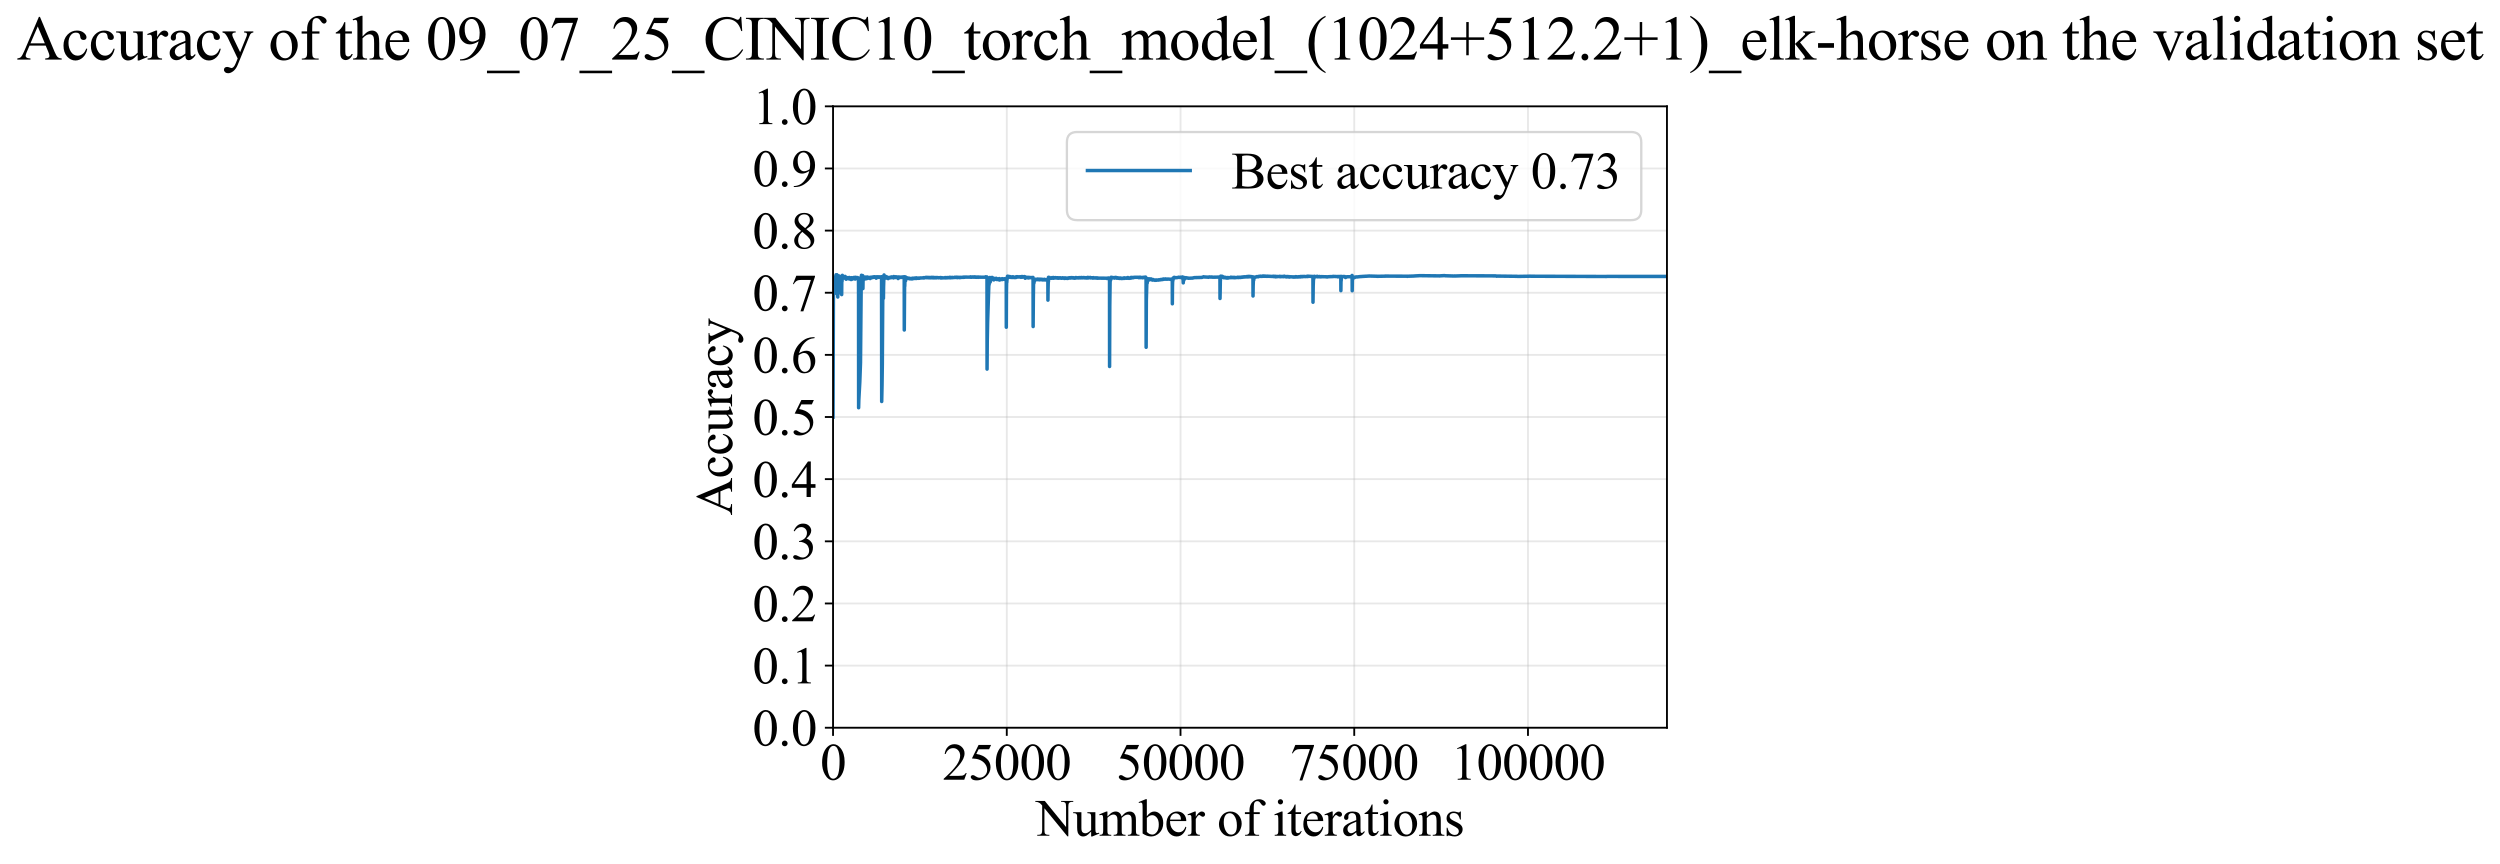 <?xml version="1.0" encoding="utf-8" standalone="no"?>
<!DOCTYPE svg PUBLIC "-//W3C//DTD SVG 1.1//EN"
  "http://www.w3.org/Graphics/SVG/1.1/DTD/svg11.dtd">
<svg xmlns:xlink="http://www.w3.org/1999/xlink" width="1070.614pt" height="369.808pt" viewBox="0 0 1070.614 369.808" xmlns="http://www.w3.org/2000/svg" version="1.1">
 <defs>
  <style type="text/css">*{stroke-linejoin: round; stroke-linecap: butt}</style>
 </defs>
 <g id="figure_1">
  <g id="patch_1">
   <path d="M 0 369.808 
L 1070.614 369.808 
L 1070.614 0 
L 0 0 
z
" style="fill: #ffffff"/>
  </g>
  <g id="axes_1">
   <g id="patch_2">
    <path d="M 356.747 311.644 
L 713.867 311.644 
L 713.867 45.532 
L 356.747 45.532 
z
" style="fill: #ffffff"/>
   </g>
   <g id="matplotlib.axis_1">
    <g id="xtick_1">
     <g id="line2d_1">
      <path d="M 356.747 311.644 
L 356.747 45.532 
" clip-path="url(#p5333582c85)" style="fill: none; stroke: #b0b0b0; stroke-opacity: 0.3; stroke-width: 0.8; stroke-linecap: square"/>
     </g>
     <g id="line2d_2">
      <defs>
       <path id="m0462b78f67" d="M 0 0 
L 0 3.5 
" style="stroke: #000000; stroke-width: 0.8"/>
      </defs>
      <g>
       <use xlink:href="#m0462b78f67" x="356.747" y="311.644" style="stroke: #000000; stroke-width: 0.8"/>
      </g>
     </g>
     <g id="text_1">
      <!-- 0 -->
      <g transform="translate(351.247 333.92) scale(0.22 -0.22)">
       <defs>
        <path id="TimesNewRomanPSMT-30" d="M 231 2094 
Q 231 2819 450 3342 
Q 669 3866 1031 4122 
Q 1313 4325 1613 4325 
Q 2100 4325 2488 3828 
Q 2972 3213 2972 2159 
Q 2972 1422 2759 906 
Q 2547 391 2217 158 
Q 1888 -75 1581 -75 
Q 975 -75 572 641 
Q 231 1244 231 2094 
z
M 844 2016 
Q 844 1141 1059 588 
Q 1238 122 1591 122 
Q 1759 122 1940 273 
Q 2122 425 2216 781 
Q 2359 1319 2359 2297 
Q 2359 3022 2209 3506 
Q 2097 3866 1919 4016 
Q 1791 4119 1609 4119 
Q 1397 4119 1231 3928 
Q 1006 3669 925 3112 
Q 844 2556 844 2016 
z
" transform="scale(0.016)"/>
       </defs>
       <use xlink:href="#TimesNewRomanPSMT-30"/>
      </g>
     </g>
    </g>
    <g id="xtick_2">
     <g id="line2d_3">
      <path d="M 431.147 311.644 
L 431.147 45.532 
" clip-path="url(#p5333582c85)" style="fill: none; stroke: #b0b0b0; stroke-opacity: 0.3; stroke-width: 0.8; stroke-linecap: square"/>
     </g>
     <g id="line2d_4">
      <g>
       <use xlink:href="#m0462b78f67" x="431.147" y="311.644" style="stroke: #000000; stroke-width: 0.8"/>
      </g>
     </g>
     <g id="text_2">
      <!-- 25000 -->
      <g transform="translate(403.647 333.92) scale(0.22 -0.22)">
       <defs>
        <path id="TimesNewRomanPSMT-32" d="M 2934 816 
L 2638 0 
L 138 0 
L 138 116 
Q 1241 1122 1691 1759 
Q 2141 2397 2141 2925 
Q 2141 3328 1894 3587 
Q 1647 3847 1303 3847 
Q 991 3847 742 3664 
Q 494 3481 375 3128 
L 259 3128 
Q 338 3706 661 4015 
Q 984 4325 1469 4325 
Q 1984 4325 2329 3994 
Q 2675 3663 2675 3213 
Q 2675 2891 2525 2569 
Q 2294 2063 1775 1497 
Q 997 647 803 472 
L 1909 472 
Q 2247 472 2383 497 
Q 2519 522 2628 598 
Q 2738 675 2819 816 
L 2934 816 
z
" transform="scale(0.016)"/>
        <path id="TimesNewRomanPSMT-35" d="M 2778 4238 
L 2534 3706 
L 1259 3706 
L 981 3138 
Q 1809 3016 2294 2522 
Q 2709 2097 2709 1522 
Q 2709 1188 2573 903 
Q 2438 619 2231 419 
Q 2025 219 1772 97 
Q 1413 -75 1034 -75 
Q 653 -75 479 54 
Q 306 184 306 341 
Q 306 428 378 495 
Q 450 563 559 563 
Q 641 563 702 538 
Q 763 513 909 409 
Q 1144 247 1384 247 
Q 1750 247 2026 523 
Q 2303 800 2303 1197 
Q 2303 1581 2056 1914 
Q 1809 2247 1375 2428 
Q 1034 2569 447 2591 
L 1259 4238 
L 2778 4238 
z
" transform="scale(0.016)"/>
       </defs>
       <use xlink:href="#TimesNewRomanPSMT-32"/>
       <use xlink:href="#TimesNewRomanPSMT-35" transform="translate(50 0)"/>
       <use xlink:href="#TimesNewRomanPSMT-30" transform="translate(100 0)"/>
       <use xlink:href="#TimesNewRomanPSMT-30" transform="translate(150 0)"/>
       <use xlink:href="#TimesNewRomanPSMT-30" transform="translate(200 0)"/>
      </g>
     </g>
    </g>
    <g id="xtick_3">
     <g id="line2d_5">
      <path d="M 505.547 311.644 
L 505.547 45.532 
" clip-path="url(#p5333582c85)" style="fill: none; stroke: #b0b0b0; stroke-opacity: 0.3; stroke-width: 0.8; stroke-linecap: square"/>
     </g>
     <g id="line2d_6">
      <g>
       <use xlink:href="#m0462b78f67" x="505.547" y="311.644" style="stroke: #000000; stroke-width: 0.8"/>
      </g>
     </g>
     <g id="text_3">
      <!-- 50000 -->
      <g transform="translate(478.047 333.92) scale(0.22 -0.22)">
       <use xlink:href="#TimesNewRomanPSMT-35"/>
       <use xlink:href="#TimesNewRomanPSMT-30" transform="translate(50 0)"/>
       <use xlink:href="#TimesNewRomanPSMT-30" transform="translate(100 0)"/>
       <use xlink:href="#TimesNewRomanPSMT-30" transform="translate(150 0)"/>
       <use xlink:href="#TimesNewRomanPSMT-30" transform="translate(200 0)"/>
      </g>
     </g>
    </g>
    <g id="xtick_4">
     <g id="line2d_7">
      <path d="M 579.947 311.644 
L 579.947 45.532 
" clip-path="url(#p5333582c85)" style="fill: none; stroke: #b0b0b0; stroke-opacity: 0.3; stroke-width: 0.8; stroke-linecap: square"/>
     </g>
     <g id="line2d_8">
      <g>
       <use xlink:href="#m0462b78f67" x="579.947" y="311.644" style="stroke: #000000; stroke-width: 0.8"/>
      </g>
     </g>
     <g id="text_4">
      <!-- 75000 -->
      <g transform="translate(552.447 333.92) scale(0.22 -0.22)">
       <defs>
        <path id="TimesNewRomanPSMT-37" d="M 644 4238 
L 2916 4238 
L 2916 4119 
L 1503 -88 
L 1153 -88 
L 2419 3728 
L 1253 3728 
Q 900 3728 750 3644 
Q 488 3500 328 3200 
L 238 3234 
L 644 4238 
z
" transform="scale(0.016)"/>
       </defs>
       <use xlink:href="#TimesNewRomanPSMT-37"/>
       <use xlink:href="#TimesNewRomanPSMT-35" transform="translate(50 0)"/>
       <use xlink:href="#TimesNewRomanPSMT-30" transform="translate(100 0)"/>
       <use xlink:href="#TimesNewRomanPSMT-30" transform="translate(150 0)"/>
       <use xlink:href="#TimesNewRomanPSMT-30" transform="translate(200 0)"/>
      </g>
     </g>
    </g>
    <g id="xtick_5">
     <g id="line2d_9">
      <path d="M 654.347 311.644 
L 654.347 45.532 
" clip-path="url(#p5333582c85)" style="fill: none; stroke: #b0b0b0; stroke-opacity: 0.3; stroke-width: 0.8; stroke-linecap: square"/>
     </g>
     <g id="line2d_10">
      <g>
       <use xlink:href="#m0462b78f67" x="654.347" y="311.644" style="stroke: #000000; stroke-width: 0.8"/>
      </g>
     </g>
     <g id="text_5">
      <!-- 100000 -->
      <g transform="translate(621.347 333.92) scale(0.22 -0.22)">
       <defs>
        <path id="TimesNewRomanPSMT-31" d="M 750 3822 
L 1781 4325 
L 1884 4325 
L 1884 747 
Q 1884 391 1914 303 
Q 1944 216 2037 169 
Q 2131 122 2419 116 
L 2419 0 
L 825 0 
L 825 116 
Q 1125 122 1212 167 
Q 1300 213 1334 289 
Q 1369 366 1369 747 
L 1369 3034 
Q 1369 3497 1338 3628 
Q 1316 3728 1258 3775 
Q 1200 3822 1119 3822 
Q 1003 3822 797 3725 
L 750 3822 
z
" transform="scale(0.016)"/>
       </defs>
       <use xlink:href="#TimesNewRomanPSMT-31"/>
       <use xlink:href="#TimesNewRomanPSMT-30" transform="translate(50 0)"/>
       <use xlink:href="#TimesNewRomanPSMT-30" transform="translate(100 0)"/>
       <use xlink:href="#TimesNewRomanPSMT-30" transform="translate(150 0)"/>
       <use xlink:href="#TimesNewRomanPSMT-30" transform="translate(200 0)"/>
       <use xlink:href="#TimesNewRomanPSMT-30" transform="translate(250 0)"/>
      </g>
     </g>
    </g>
    <g id="text_6">
     <!-- Number of iterations -->
     <g transform="translate(443.665 357.902) scale(0.22 -0.22)">
      <defs>
       <path id="TimesNewRomanPSMT-4e" d="M -84 4238 
L 1066 4238 
L 3656 1059 
L 3656 3503 
Q 3656 3894 3569 3991 
Q 3453 4122 3203 4122 
L 3056 4122 
L 3056 4238 
L 4531 4238 
L 4531 4122 
L 4381 4122 
Q 4113 4122 4000 3959 
Q 3931 3859 3931 3503 
L 3931 -69 
L 3819 -69 
L 1025 3344 
L 1025 734 
Q 1025 344 1109 247 
Q 1228 116 1475 116 
L 1625 116 
L 1625 0 
L 150 0 
L 150 116 
L 297 116 
Q 569 116 681 278 
Q 750 378 750 734 
L 750 3681 
Q 566 3897 470 3965 
Q 375 4034 191 4094 
Q 100 4122 -84 4122 
L -84 4238 
z
" transform="scale(0.016)"/>
       <path id="TimesNewRomanPSMT-75" d="M 2709 2863 
L 2709 1128 
Q 2709 631 2732 520 
Q 2756 409 2807 365 
Q 2859 322 2928 322 
Q 3025 322 3147 375 
L 3191 266 
L 2334 -88 
L 2194 -88 
L 2194 519 
Q 1825 119 1631 15 
Q 1438 -88 1222 -88 
Q 981 -88 804 51 
Q 628 191 559 409 
Q 491 628 491 1028 
L 491 2306 
Q 491 2509 447 2587 
Q 403 2666 317 2708 
Q 231 2750 6 2747 
L 6 2863 
L 1009 2863 
L 1009 947 
Q 1009 547 1148 422 
Q 1288 297 1484 297 
Q 1619 297 1789 381 
Q 1959 466 2194 703 
L 2194 2325 
Q 2194 2569 2105 2655 
Q 2016 2741 1734 2747 
L 1734 2863 
L 2709 2863 
z
" transform="scale(0.016)"/>
       <path id="TimesNewRomanPSMT-6d" d="M 1050 2338 
Q 1363 2650 1419 2697 
Q 1559 2816 1721 2881 
Q 1884 2947 2044 2947 
Q 2313 2947 2506 2790 
Q 2700 2634 2766 2338 
Q 3088 2713 3309 2830 
Q 3531 2947 3766 2947 
Q 3994 2947 4170 2830 
Q 4347 2713 4450 2447 
Q 4519 2266 4519 1878 
L 4519 647 
Q 4519 378 4559 278 
Q 4591 209 4675 161 
Q 4759 113 4950 113 
L 4950 0 
L 3538 0 
L 3538 113 
L 3597 113 
Q 3781 113 3884 184 
Q 3956 234 3988 344 
Q 4000 397 4000 647 
L 4000 1878 
Q 4000 2228 3916 2372 
Q 3794 2572 3525 2572 
Q 3359 2572 3192 2489 
Q 3025 2406 2788 2181 
L 2781 2147 
L 2788 2013 
L 2788 647 
Q 2788 353 2820 281 
Q 2853 209 2943 161 
Q 3034 113 3253 113 
L 3253 0 
L 1806 0 
L 1806 113 
Q 2044 113 2133 169 
Q 2222 225 2256 338 
Q 2272 391 2272 647 
L 2272 1878 
Q 2272 2228 2169 2381 
Q 2031 2581 1784 2581 
Q 1616 2581 1450 2491 
Q 1191 2353 1050 2181 
L 1050 647 
Q 1050 366 1089 281 
Q 1128 197 1204 155 
Q 1281 113 1516 113 
L 1516 0 
L 100 0 
L 100 113 
Q 297 113 375 155 
Q 453 197 493 289 
Q 534 381 534 647 
L 534 1741 
Q 534 2213 506 2350 
Q 484 2453 437 2492 
Q 391 2531 309 2531 
Q 222 2531 100 2484 
L 53 2597 
L 916 2947 
L 1050 2947 
L 1050 2338 
z
" transform="scale(0.016)"/>
       <path id="TimesNewRomanPSMT-62" d="M 984 2369 
Q 1400 2947 1881 2947 
Q 2322 2947 2650 2570 
Q 2978 2194 2978 1541 
Q 2978 778 2472 313 
Q 2038 -88 1503 -88 
Q 1253 -88 995 3 
Q 738 94 469 275 
L 469 3241 
Q 469 3728 445 3840 
Q 422 3953 372 3993 
Q 322 4034 247 4034 
Q 159 4034 28 3984 
L -16 4094 
L 844 4444 
L 984 4444 
L 984 2369 
z
M 984 2169 
L 984 456 
Q 1144 300 1314 220 
Q 1484 141 1663 141 
Q 1947 141 2192 453 
Q 2438 766 2438 1363 
Q 2438 1913 2192 2208 
Q 1947 2503 1634 2503 
Q 1469 2503 1303 2419 
Q 1178 2356 984 2169 
z
" transform="scale(0.016)"/>
       <path id="TimesNewRomanPSMT-65" d="M 681 1784 
Q 678 1147 991 784 
Q 1303 422 1725 422 
Q 2006 422 2214 576 
Q 2422 731 2563 1106 
L 2659 1044 
Q 2594 616 2278 264 
Q 1963 -88 1488 -88 
Q 972 -88 605 314 
Q 238 716 238 1394 
Q 238 2128 614 2539 
Q 991 2950 1559 2950 
Q 2041 2950 2350 2633 
Q 2659 2316 2659 1784 
L 681 1784 
z
M 681 1966 
L 2006 1966 
Q 1991 2241 1941 2353 
Q 1863 2528 1708 2628 
Q 1553 2728 1384 2728 
Q 1125 2728 920 2526 
Q 716 2325 681 1966 
z
" transform="scale(0.016)"/>
       <path id="TimesNewRomanPSMT-72" d="M 1038 2947 
L 1038 2303 
Q 1397 2947 1775 2947 
Q 1947 2947 2059 2842 
Q 2172 2738 2172 2600 
Q 2172 2478 2090 2393 
Q 2009 2309 1897 2309 
Q 1788 2309 1652 2417 
Q 1516 2525 1450 2525 
Q 1394 2525 1328 2463 
Q 1188 2334 1038 2041 
L 1038 669 
Q 1038 431 1097 309 
Q 1138 225 1241 169 
Q 1344 113 1538 113 
L 1538 0 
L 72 0 
L 72 113 
Q 291 113 397 181 
Q 475 231 506 341 
Q 522 394 522 644 
L 522 1753 
Q 522 2253 501 2348 
Q 481 2444 426 2487 
Q 372 2531 291 2531 
Q 194 2531 72 2484 
L 41 2597 
L 906 2947 
L 1038 2947 
z
" transform="scale(0.016)"/>
       <path id="TimesNewRomanPSMT-20" transform="scale(0.016)"/>
       <path id="TimesNewRomanPSMT-6f" d="M 1600 2947 
Q 2250 2947 2644 2453 
Q 2978 2031 2978 1484 
Q 2978 1100 2793 706 
Q 2609 313 2286 112 
Q 1963 -88 1566 -88 
Q 919 -88 538 428 
Q 216 863 216 1403 
Q 216 1797 411 2186 
Q 606 2575 925 2761 
Q 1244 2947 1600 2947 
z
M 1503 2744 
Q 1338 2744 1170 2645 
Q 1003 2547 900 2300 
Q 797 2053 797 1666 
Q 797 1041 1045 587 
Q 1294 134 1700 134 
Q 2003 134 2200 384 
Q 2397 634 2397 1244 
Q 2397 2006 2069 2444 
Q 1847 2744 1503 2744 
z
" transform="scale(0.016)"/>
       <path id="TimesNewRomanPSMT-66" d="M 1319 2638 
L 1319 756 
Q 1319 356 1406 250 
Q 1522 113 1716 113 
L 1975 113 
L 1975 0 
L 266 0 
L 266 113 
L 394 113 
Q 519 113 622 175 
Q 725 238 764 344 
Q 803 450 803 756 
L 803 2638 
L 247 2638 
L 247 2863 
L 803 2863 
L 803 3050 
Q 803 3478 940 3775 
Q 1078 4072 1361 4255 
Q 1644 4438 1997 4438 
Q 2325 4438 2600 4225 
Q 2781 4084 2781 3909 
Q 2781 3816 2700 3733 
Q 2619 3650 2525 3650 
Q 2453 3650 2373 3701 
Q 2294 3753 2178 3923 
Q 2063 4094 1966 4153 
Q 1869 4213 1750 4213 
Q 1606 4213 1506 4136 
Q 1406 4059 1362 3898 
Q 1319 3738 1319 3069 
L 1319 2863 
L 2056 2863 
L 2056 2638 
L 1319 2638 
z
" transform="scale(0.016)"/>
       <path id="TimesNewRomanPSMT-69" d="M 928 4444 
Q 1059 4444 1151 4351 
Q 1244 4259 1244 4128 
Q 1244 3997 1151 3903 
Q 1059 3809 928 3809 
Q 797 3809 703 3903 
Q 609 3997 609 4128 
Q 609 4259 701 4351 
Q 794 4444 928 4444 
z
M 1188 2947 
L 1188 647 
Q 1188 378 1227 289 
Q 1266 200 1342 156 
Q 1419 113 1622 113 
L 1622 0 
L 231 0 
L 231 113 
Q 441 113 512 153 
Q 584 194 626 287 
Q 669 381 669 647 
L 669 1750 
Q 669 2216 641 2353 
Q 619 2453 572 2492 
Q 525 2531 444 2531 
Q 356 2531 231 2484 
L 188 2597 
L 1050 2947 
L 1188 2947 
z
" transform="scale(0.016)"/>
       <path id="TimesNewRomanPSMT-74" d="M 1031 3803 
L 1031 2863 
L 1700 2863 
L 1700 2644 
L 1031 2644 
L 1031 788 
Q 1031 509 1111 412 
Q 1191 316 1316 316 
Q 1419 316 1516 380 
Q 1613 444 1666 569 
L 1788 569 
Q 1678 263 1478 108 
Q 1278 -47 1066 -47 
Q 922 -47 784 33 
Q 647 113 581 261 
Q 516 409 516 719 
L 516 2644 
L 63 2644 
L 63 2747 
Q 234 2816 414 2980 
Q 594 3144 734 3369 
Q 806 3488 934 3803 
L 1031 3803 
z
" transform="scale(0.016)"/>
       <path id="TimesNewRomanPSMT-61" d="M 1822 413 
Q 1381 72 1269 19 
Q 1100 -59 909 -59 
Q 613 -59 420 144 
Q 228 347 228 678 
Q 228 888 322 1041 
Q 450 1253 767 1440 
Q 1084 1628 1822 1897 
L 1822 2009 
Q 1822 2438 1686 2597 
Q 1550 2756 1291 2756 
Q 1094 2756 978 2650 
Q 859 2544 859 2406 
L 866 2225 
Q 866 2081 792 2003 
Q 719 1925 600 1925 
Q 484 1925 411 2006 
Q 338 2088 338 2228 
Q 338 2497 613 2722 
Q 888 2947 1384 2947 
Q 1766 2947 2009 2819 
Q 2194 2722 2281 2516 
Q 2338 2381 2338 1966 
L 2338 994 
Q 2338 584 2353 492 
Q 2369 400 2405 369 
Q 2441 338 2488 338 
Q 2538 338 2575 359 
Q 2641 400 2828 588 
L 2828 413 
Q 2478 -56 2159 -56 
Q 2006 -56 1915 50 
Q 1825 156 1822 413 
z
M 1822 616 
L 1822 1706 
Q 1350 1519 1213 1441 
Q 966 1303 859 1153 
Q 753 1003 753 825 
Q 753 600 887 451 
Q 1022 303 1197 303 
Q 1434 303 1822 616 
z
" transform="scale(0.016)"/>
       <path id="TimesNewRomanPSMT-6e" d="M 1034 2341 
Q 1538 2947 1994 2947 
Q 2228 2947 2397 2830 
Q 2566 2713 2666 2444 
Q 2734 2256 2734 1869 
L 2734 647 
Q 2734 375 2778 278 
Q 2813 200 2889 156 
Q 2966 113 3172 113 
L 3172 0 
L 1756 0 
L 1756 113 
L 1816 113 
Q 2016 113 2095 173 
Q 2175 234 2206 353 
Q 2219 400 2219 647 
L 2219 1819 
Q 2219 2209 2117 2386 
Q 2016 2563 1775 2563 
Q 1403 2563 1034 2156 
L 1034 647 
Q 1034 356 1069 288 
Q 1113 197 1189 155 
Q 1266 113 1500 113 
L 1500 0 
L 84 0 
L 84 113 
L 147 113 
Q 366 113 442 223 
Q 519 334 519 647 
L 519 1709 
Q 519 2225 495 2337 
Q 472 2450 423 2490 
Q 375 2531 294 2531 
Q 206 2531 84 2484 
L 38 2597 
L 900 2947 
L 1034 2947 
L 1034 2341 
z
" transform="scale(0.016)"/>
       <path id="TimesNewRomanPSMT-73" d="M 2050 2947 
L 2050 1972 
L 1947 1972 
Q 1828 2431 1642 2597 
Q 1456 2763 1169 2763 
Q 950 2763 815 2647 
Q 681 2531 681 2391 
Q 681 2216 781 2091 
Q 878 1963 1175 1819 
L 1631 1597 
Q 2266 1288 2266 781 
Q 2266 391 1970 151 
Q 1675 -88 1309 -88 
Q 1047 -88 709 6 
Q 606 38 541 38 
Q 469 38 428 -44 
L 325 -44 
L 325 978 
L 428 978 
Q 516 541 762 319 
Q 1009 97 1316 97 
Q 1531 97 1667 223 
Q 1803 350 1803 528 
Q 1803 744 1651 891 
Q 1500 1038 1047 1263 
Q 594 1488 453 1669 
Q 313 1847 313 2119 
Q 313 2472 555 2709 
Q 797 2947 1181 2947 
Q 1350 2947 1591 2875 
Q 1750 2828 1803 2828 
Q 1853 2828 1881 2850 
Q 1909 2872 1947 2947 
L 2050 2947 
z
" transform="scale(0.016)"/>
      </defs>
      <use xlink:href="#TimesNewRomanPSMT-4e"/>
      <use xlink:href="#TimesNewRomanPSMT-75" transform="translate(72.217 0)"/>
      <use xlink:href="#TimesNewRomanPSMT-6d" transform="translate(122.217 0)"/>
      <use xlink:href="#TimesNewRomanPSMT-62" transform="translate(200 0)"/>
      <use xlink:href="#TimesNewRomanPSMT-65" transform="translate(250 0)"/>
      <use xlink:href="#TimesNewRomanPSMT-72" transform="translate(294.385 0)"/>
      <use xlink:href="#TimesNewRomanPSMT-20" transform="translate(327.686 0)"/>
      <use xlink:href="#TimesNewRomanPSMT-6f" transform="translate(352.686 0)"/>
      <use xlink:href="#TimesNewRomanPSMT-66" transform="translate(402.686 0)"/>
      <use xlink:href="#TimesNewRomanPSMT-20" transform="translate(435.986 0)"/>
      <use xlink:href="#TimesNewRomanPSMT-69" transform="translate(460.986 0)"/>
      <use xlink:href="#TimesNewRomanPSMT-74" transform="translate(488.77 0)"/>
      <use xlink:href="#TimesNewRomanPSMT-65" transform="translate(516.553 0)"/>
      <use xlink:href="#TimesNewRomanPSMT-72" transform="translate(560.938 0)"/>
      <use xlink:href="#TimesNewRomanPSMT-61" transform="translate(594.238 0)"/>
      <use xlink:href="#TimesNewRomanPSMT-74" transform="translate(638.623 0)"/>
      <use xlink:href="#TimesNewRomanPSMT-69" transform="translate(666.406 0)"/>
      <use xlink:href="#TimesNewRomanPSMT-6f" transform="translate(694.189 0)"/>
      <use xlink:href="#TimesNewRomanPSMT-6e" transform="translate(744.189 0)"/>
      <use xlink:href="#TimesNewRomanPSMT-73" transform="translate(794.189 0)"/>
     </g>
    </g>
   </g>
   <g id="matplotlib.axis_2">
    <g id="ytick_1">
     <g id="line2d_11">
      <path d="M 356.747 311.644 
L 713.867 311.644 
" clip-path="url(#p5333582c85)" style="fill: none; stroke: #b0b0b0; stroke-opacity: 0.3; stroke-width: 0.8; stroke-linecap: square"/>
     </g>
     <g id="line2d_12">
      <defs>
       <path id="md59dd2adbe" d="M 0 0 
L -3.5 0 
" style="stroke: #000000; stroke-width: 0.8"/>
      </defs>
      <g>
       <use xlink:href="#md59dd2adbe" x="356.747" y="311.644" style="stroke: #000000; stroke-width: 0.8"/>
      </g>
     </g>
     <g id="text_7">
      <!-- 0.0 -->
      <g transform="translate(322.247 319.282) scale(0.22 -0.22)">
       <defs>
        <path id="TimesNewRomanPSMT-2e" d="M 800 606 
Q 947 606 1047 504 
Q 1147 403 1147 259 
Q 1147 116 1045 14 
Q 944 -88 800 -88 
Q 656 -88 554 14 
Q 453 116 453 259 
Q 453 406 554 506 
Q 656 606 800 606 
z
" transform="scale(0.016)"/>
       </defs>
       <use xlink:href="#TimesNewRomanPSMT-30"/>
       <use xlink:href="#TimesNewRomanPSMT-2e" transform="translate(50 0)"/>
       <use xlink:href="#TimesNewRomanPSMT-30" transform="translate(75 0)"/>
      </g>
     </g>
    </g>
    <g id="ytick_2">
     <g id="line2d_13">
      <path d="M 356.747 285.032 
L 713.867 285.032 
" clip-path="url(#p5333582c85)" style="fill: none; stroke: #b0b0b0; stroke-opacity: 0.3; stroke-width: 0.8; stroke-linecap: square"/>
     </g>
     <g id="line2d_14">
      <g>
       <use xlink:href="#md59dd2adbe" x="356.747" y="285.032" style="stroke: #000000; stroke-width: 0.8"/>
      </g>
     </g>
     <g id="text_8">
      <!-- 0.1 -->
      <g transform="translate(322.247 292.67) scale(0.22 -0.22)">
       <use xlink:href="#TimesNewRomanPSMT-30"/>
       <use xlink:href="#TimesNewRomanPSMT-2e" transform="translate(50 0)"/>
       <use xlink:href="#TimesNewRomanPSMT-31" transform="translate(75 0)"/>
      </g>
     </g>
    </g>
    <g id="ytick_3">
     <g id="line2d_15">
      <path d="M 356.747 258.421 
L 713.867 258.421 
" clip-path="url(#p5333582c85)" style="fill: none; stroke: #b0b0b0; stroke-opacity: 0.3; stroke-width: 0.8; stroke-linecap: square"/>
     </g>
     <g id="line2d_16">
      <g>
       <use xlink:href="#md59dd2adbe" x="356.747" y="258.421" style="stroke: #000000; stroke-width: 0.8"/>
      </g>
     </g>
     <g id="text_9">
      <!-- 0.2 -->
      <g transform="translate(322.247 266.059) scale(0.22 -0.22)">
       <use xlink:href="#TimesNewRomanPSMT-30"/>
       <use xlink:href="#TimesNewRomanPSMT-2e" transform="translate(50 0)"/>
       <use xlink:href="#TimesNewRomanPSMT-32" transform="translate(75 0)"/>
      </g>
     </g>
    </g>
    <g id="ytick_4">
     <g id="line2d_17">
      <path d="M 356.747 231.81 
L 713.867 231.81 
" clip-path="url(#p5333582c85)" style="fill: none; stroke: #b0b0b0; stroke-opacity: 0.3; stroke-width: 0.8; stroke-linecap: square"/>
     </g>
     <g id="line2d_18">
      <g>
       <use xlink:href="#md59dd2adbe" x="356.747" y="231.81" style="stroke: #000000; stroke-width: 0.8"/>
      </g>
     </g>
     <g id="text_10">
      <!-- 0.3 -->
      <g transform="translate(322.247 239.448) scale(0.22 -0.22)">
       <defs>
        <path id="TimesNewRomanPSMT-33" d="M 325 3431 
Q 506 3859 782 4092 
Q 1059 4325 1472 4325 
Q 1981 4325 2253 3994 
Q 2459 3747 2459 3466 
Q 2459 3003 1878 2509 
Q 2269 2356 2469 2072 
Q 2669 1788 2669 1403 
Q 2669 853 2319 450 
Q 1863 -75 997 -75 
Q 569 -75 414 31 
Q 259 138 259 259 
Q 259 350 332 419 
Q 406 488 509 488 
Q 588 488 669 463 
Q 722 447 909 348 
Q 1097 250 1169 231 
Q 1284 197 1416 197 
Q 1734 197 1970 444 
Q 2206 691 2206 1028 
Q 2206 1275 2097 1509 
Q 2016 1684 1919 1775 
Q 1784 1900 1550 2001 
Q 1316 2103 1072 2103 
L 972 2103 
L 972 2197 
Q 1219 2228 1467 2375 
Q 1716 2522 1828 2728 
Q 1941 2934 1941 3181 
Q 1941 3503 1739 3701 
Q 1538 3900 1238 3900 
Q 753 3900 428 3381 
L 325 3431 
z
" transform="scale(0.016)"/>
       </defs>
       <use xlink:href="#TimesNewRomanPSMT-30"/>
       <use xlink:href="#TimesNewRomanPSMT-2e" transform="translate(50 0)"/>
       <use xlink:href="#TimesNewRomanPSMT-33" transform="translate(75 0)"/>
      </g>
     </g>
    </g>
    <g id="ytick_5">
     <g id="line2d_19">
      <path d="M 356.747 205.199 
L 713.867 205.199 
" clip-path="url(#p5333582c85)" style="fill: none; stroke: #b0b0b0; stroke-opacity: 0.3; stroke-width: 0.8; stroke-linecap: square"/>
     </g>
     <g id="line2d_20">
      <g>
       <use xlink:href="#md59dd2adbe" x="356.747" y="205.199" style="stroke: #000000; stroke-width: 0.8"/>
      </g>
     </g>
     <g id="text_11">
      <!-- 0.4 -->
      <g transform="translate(322.247 212.837) scale(0.22 -0.22)">
       <defs>
        <path id="TimesNewRomanPSMT-34" d="M 2978 1563 
L 2978 1119 
L 2409 1119 
L 2409 0 
L 1894 0 
L 1894 1119 
L 100 1119 
L 100 1519 
L 2066 4325 
L 2409 4325 
L 2409 1563 
L 2978 1563 
z
M 1894 1563 
L 1894 3666 
L 406 1563 
L 1894 1563 
z
" transform="scale(0.016)"/>
       </defs>
       <use xlink:href="#TimesNewRomanPSMT-30"/>
       <use xlink:href="#TimesNewRomanPSMT-2e" transform="translate(50 0)"/>
       <use xlink:href="#TimesNewRomanPSMT-34" transform="translate(75 0)"/>
      </g>
     </g>
    </g>
    <g id="ytick_6">
     <g id="line2d_21">
      <path d="M 356.747 178.588 
L 713.867 178.588 
" clip-path="url(#p5333582c85)" style="fill: none; stroke: #b0b0b0; stroke-opacity: 0.3; stroke-width: 0.8; stroke-linecap: square"/>
     </g>
     <g id="line2d_22">
      <g>
       <use xlink:href="#md59dd2adbe" x="356.747" y="178.588" style="stroke: #000000; stroke-width: 0.8"/>
      </g>
     </g>
     <g id="text_12">
      <!-- 0.5 -->
      <g transform="translate(322.247 186.226) scale(0.22 -0.22)">
       <use xlink:href="#TimesNewRomanPSMT-30"/>
       <use xlink:href="#TimesNewRomanPSMT-2e" transform="translate(50 0)"/>
       <use xlink:href="#TimesNewRomanPSMT-35" transform="translate(75 0)"/>
      </g>
     </g>
    </g>
    <g id="ytick_7">
     <g id="line2d_23">
      <path d="M 356.747 151.976 
L 713.867 151.976 
" clip-path="url(#p5333582c85)" style="fill: none; stroke: #b0b0b0; stroke-opacity: 0.3; stroke-width: 0.8; stroke-linecap: square"/>
     </g>
     <g id="line2d_24">
      <g>
       <use xlink:href="#md59dd2adbe" x="356.747" y="151.976" style="stroke: #000000; stroke-width: 0.8"/>
      </g>
     </g>
     <g id="text_13">
      <!-- 0.6 -->
      <g transform="translate(322.247 159.614) scale(0.22 -0.22)">
       <defs>
        <path id="TimesNewRomanPSMT-36" d="M 2869 4325 
L 2869 4209 
Q 2456 4169 2195 4045 
Q 1934 3922 1679 3669 
Q 1425 3416 1258 3105 
Q 1091 2794 978 2366 
Q 1428 2675 1881 2675 
Q 2316 2675 2634 2325 
Q 2953 1975 2953 1425 
Q 2953 894 2631 456 
Q 2244 -75 1606 -75 
Q 1172 -75 869 213 
Q 275 772 275 1663 
Q 275 2231 503 2743 
Q 731 3256 1154 3653 
Q 1578 4050 1965 4187 
Q 2353 4325 2688 4325 
L 2869 4325 
z
M 925 2138 
Q 869 1716 869 1456 
Q 869 1156 980 804 
Q 1091 453 1309 247 
Q 1469 100 1697 100 
Q 1969 100 2183 356 
Q 2397 613 2397 1088 
Q 2397 1622 2184 2012 
Q 1972 2403 1581 2403 
Q 1463 2403 1327 2353 
Q 1191 2303 925 2138 
z
" transform="scale(0.016)"/>
       </defs>
       <use xlink:href="#TimesNewRomanPSMT-30"/>
       <use xlink:href="#TimesNewRomanPSMT-2e" transform="translate(50 0)"/>
       <use xlink:href="#TimesNewRomanPSMT-36" transform="translate(75 0)"/>
      </g>
     </g>
    </g>
    <g id="ytick_8">
     <g id="line2d_25">
      <path d="M 356.747 125.365 
L 713.867 125.365 
" clip-path="url(#p5333582c85)" style="fill: none; stroke: #b0b0b0; stroke-opacity: 0.3; stroke-width: 0.8; stroke-linecap: square"/>
     </g>
     <g id="line2d_26">
      <g>
       <use xlink:href="#md59dd2adbe" x="356.747" y="125.365" style="stroke: #000000; stroke-width: 0.8"/>
      </g>
     </g>
     <g id="text_14">
      <!-- 0.7 -->
      <g transform="translate(322.247 133.003) scale(0.22 -0.22)">
       <use xlink:href="#TimesNewRomanPSMT-30"/>
       <use xlink:href="#TimesNewRomanPSMT-2e" transform="translate(50 0)"/>
       <use xlink:href="#TimesNewRomanPSMT-37" transform="translate(75 0)"/>
      </g>
     </g>
    </g>
    <g id="ytick_9">
     <g id="line2d_27">
      <path d="M 356.747 98.754 
L 713.867 98.754 
" clip-path="url(#p5333582c85)" style="fill: none; stroke: #b0b0b0; stroke-opacity: 0.3; stroke-width: 0.8; stroke-linecap: square"/>
     </g>
     <g id="line2d_28">
      <g>
       <use xlink:href="#md59dd2adbe" x="356.747" y="98.754" style="stroke: #000000; stroke-width: 0.8"/>
      </g>
     </g>
     <g id="text_15">
      <!-- 0.8 -->
      <g transform="translate(322.247 106.392) scale(0.22 -0.22)">
       <defs>
        <path id="TimesNewRomanPSMT-38" d="M 1228 2134 
Q 725 2547 579 2797 
Q 434 3047 434 3316 
Q 434 3728 753 4026 
Q 1072 4325 1600 4325 
Q 2113 4325 2425 4047 
Q 2738 3769 2738 3413 
Q 2738 3175 2569 2928 
Q 2400 2681 1866 2347 
Q 2416 1922 2594 1678 
Q 2831 1359 2831 1006 
Q 2831 559 2490 242 
Q 2150 -75 1597 -75 
Q 994 -75 656 303 
Q 388 606 388 966 
Q 388 1247 577 1523 
Q 766 1800 1228 2134 
z
M 1719 2469 
Q 2094 2806 2194 3001 
Q 2294 3197 2294 3444 
Q 2294 3772 2109 3958 
Q 1925 4144 1606 4144 
Q 1288 4144 1088 3959 
Q 888 3775 888 3528 
Q 888 3366 970 3203 
Q 1053 3041 1206 2894 
L 1719 2469 
z
M 1375 2016 
Q 1116 1797 991 1539 
Q 866 1281 866 981 
Q 866 578 1086 336 
Q 1306 94 1647 94 
Q 1984 94 2187 284 
Q 2391 475 2391 747 
Q 2391 972 2272 1150 
Q 2050 1481 1375 2016 
z
" transform="scale(0.016)"/>
       </defs>
       <use xlink:href="#TimesNewRomanPSMT-30"/>
       <use xlink:href="#TimesNewRomanPSMT-2e" transform="translate(50 0)"/>
       <use xlink:href="#TimesNewRomanPSMT-38" transform="translate(75 0)"/>
      </g>
     </g>
    </g>
    <g id="ytick_10">
     <g id="line2d_29">
      <path d="M 356.747 72.143 
L 713.867 72.143 
" clip-path="url(#p5333582c85)" style="fill: none; stroke: #b0b0b0; stroke-opacity: 0.3; stroke-width: 0.8; stroke-linecap: square"/>
     </g>
     <g id="line2d_30">
      <g>
       <use xlink:href="#md59dd2adbe" x="356.747" y="72.143" style="stroke: #000000; stroke-width: 0.8"/>
      </g>
     </g>
     <g id="text_16">
      <!-- 0.9 -->
      <g transform="translate(322.247 79.781) scale(0.22 -0.22)">
       <defs>
        <path id="TimesNewRomanPSMT-39" d="M 338 -88 
L 338 28 
Q 744 34 1094 217 
Q 1444 400 1770 856 
Q 2097 1313 2225 1859 
Q 1734 1544 1338 1544 
Q 891 1544 572 1889 
Q 253 2234 253 2806 
Q 253 3363 572 3797 
Q 956 4325 1575 4325 
Q 2097 4325 2469 3894 
Q 2925 3359 2925 2575 
Q 2925 1869 2578 1258 
Q 2231 647 1613 244 
Q 1109 -88 516 -88 
L 338 -88 
z
M 2275 2091 
Q 2331 2497 2331 2741 
Q 2331 3044 2228 3395 
Q 2125 3747 1936 3934 
Q 1747 4122 1506 4122 
Q 1228 4122 1018 3872 
Q 809 3622 809 3128 
Q 809 2469 1088 2097 
Q 1291 1828 1588 1828 
Q 1731 1828 1928 1897 
Q 2125 1966 2275 2091 
z
" transform="scale(0.016)"/>
       </defs>
       <use xlink:href="#TimesNewRomanPSMT-30"/>
       <use xlink:href="#TimesNewRomanPSMT-2e" transform="translate(50 0)"/>
       <use xlink:href="#TimesNewRomanPSMT-39" transform="translate(75 0)"/>
      </g>
     </g>
    </g>
    <g id="ytick_11">
     <g id="line2d_31">
      <path d="M 356.747 45.532 
L 713.867 45.532 
" clip-path="url(#p5333582c85)" style="fill: none; stroke: #b0b0b0; stroke-opacity: 0.3; stroke-width: 0.8; stroke-linecap: square"/>
     </g>
     <g id="line2d_32">
      <g>
       <use xlink:href="#md59dd2adbe" x="356.747" y="45.532" style="stroke: #000000; stroke-width: 0.8"/>
      </g>
     </g>
     <g id="text_17">
      <!-- 1.0 -->
      <g transform="translate(322.247 53.17) scale(0.22 -0.22)">
       <use xlink:href="#TimesNewRomanPSMT-31"/>
       <use xlink:href="#TimesNewRomanPSMT-2e" transform="translate(50 0)"/>
       <use xlink:href="#TimesNewRomanPSMT-30" transform="translate(75 0)"/>
      </g>
     </g>
    </g>
    <g id="text_18">
     <!-- Accuracy -->
     <g transform="translate(313.5 220.726) rotate(-90) scale(0.22 -0.22)">
      <defs>
       <path id="TimesNewRomanPSMT-41" d="M 2928 1419 
L 1288 1419 
L 1000 750 
Q 894 503 894 381 
Q 894 284 986 211 
Q 1078 138 1384 116 
L 1384 0 
L 50 0 
L 50 116 
Q 316 163 394 238 
Q 553 388 747 847 
L 2238 4334 
L 2347 4334 
L 3822 809 
Q 4000 384 4145 257 
Q 4291 131 4550 116 
L 4550 0 
L 2878 0 
L 2878 116 
Q 3131 128 3220 200 
Q 3309 272 3309 375 
Q 3309 513 3184 809 
L 2928 1419 
z
M 2841 1650 
L 2122 3363 
L 1384 1650 
L 2841 1650 
z
" transform="scale(0.016)"/>
       <path id="TimesNewRomanPSMT-63" d="M 2631 1088 
Q 2516 522 2178 217 
Q 1841 -88 1431 -88 
Q 944 -88 581 321 
Q 219 731 219 1428 
Q 219 2103 620 2525 
Q 1022 2947 1584 2947 
Q 2006 2947 2278 2723 
Q 2550 2500 2550 2259 
Q 2550 2141 2473 2067 
Q 2397 1994 2259 1994 
Q 2075 1994 1981 2113 
Q 1928 2178 1911 2362 
Q 1894 2547 1784 2644 
Q 1675 2738 1481 2738 
Q 1169 2738 978 2506 
Q 725 2200 725 1697 
Q 725 1184 976 792 
Q 1228 400 1656 400 
Q 1963 400 2206 609 
Q 2378 753 2541 1131 
L 2631 1088 
z
" transform="scale(0.016)"/>
       <path id="TimesNewRomanPSMT-79" d="M 38 2863 
L 1372 2863 
L 1372 2747 
L 1306 2747 
Q 1166 2747 1095 2686 
Q 1025 2625 1025 2534 
Q 1025 2413 1128 2197 
L 1825 753 
L 2466 2334 
Q 2519 2463 2519 2588 
Q 2519 2644 2497 2672 
Q 2472 2706 2419 2726 
Q 2366 2747 2231 2747 
L 2231 2863 
L 3163 2863 
L 3163 2747 
Q 3047 2734 2984 2696 
Q 2922 2659 2847 2556 
Q 2819 2513 2741 2316 
L 1575 -541 
Q 1406 -956 1132 -1168 
Q 859 -1381 606 -1381 
Q 422 -1381 303 -1275 
Q 184 -1169 184 -1031 
Q 184 -900 270 -820 
Q 356 -741 506 -741 
Q 609 -741 788 -809 
Q 913 -856 944 -856 
Q 1038 -856 1148 -759 
Q 1259 -663 1372 -384 
L 1575 113 
L 547 2272 
Q 500 2369 397 2513 
Q 319 2622 269 2659 
Q 197 2709 38 2747 
L 38 2863 
z
" transform="scale(0.016)"/>
      </defs>
      <use xlink:href="#TimesNewRomanPSMT-41"/>
      <use xlink:href="#TimesNewRomanPSMT-63" transform="translate(72.217 0)"/>
      <use xlink:href="#TimesNewRomanPSMT-63" transform="translate(116.602 0)"/>
      <use xlink:href="#TimesNewRomanPSMT-75" transform="translate(160.986 0)"/>
      <use xlink:href="#TimesNewRomanPSMT-72" transform="translate(210.986 0)"/>
      <use xlink:href="#TimesNewRomanPSMT-61" transform="translate(244.287 0)"/>
      <use xlink:href="#TimesNewRomanPSMT-63" transform="translate(288.672 0)"/>
      <use xlink:href="#TimesNewRomanPSMT-79" transform="translate(333.057 0)"/>
     </g>
    </g>
   </g>
   <g id="line2d_33">
    <path d="M 356.747 178.617 
L 356.896 128.514 
L 357.104 121.58 
L 357.134 122.615 
L 357.164 122.6 
L 357.223 120.279 
L 357.253 124.02 
L 357.313 119.792 
L 357.342 119.215 
L 357.402 119.762 
L 357.462 125.69 
L 357.491 119.585 
L 357.521 120.959 
L 357.61 118.712 
L 357.64 121.373 
L 357.729 120.412 
L 357.789 118.417 
L 357.878 118.934 
L 357.908 119.304 
L 357.938 121.196 
L 357.997 120.087 
L 358.027 117.677 
L 358.116 118.845 
L 358.176 123.975 
L 358.206 122.97 
L 358.235 117.796 
L 358.325 118.402 
L 358.354 118.298 
L 358.384 117.648 
L 358.414 119.289 
L 358.444 120.102 
L 358.473 118.831 
L 358.503 118.372 
L 358.533 121.299 
L 358.593 119.599 
L 358.622 117.988 
L 358.712 118.683 
L 358.771 127.198 
L 358.801 118.609 
L 358.831 118.003 
L 358.86 119.422 
L 358.89 119.304 
L 358.92 123.059 
L 358.95 118.254 
L 358.979 119.215 
L 359.009 119.126 
L 359.039 118.535 
L 359.098 119.052 
L 359.188 119.525 
L 359.218 119.274 
L 359.247 118.151 
L 359.337 118.845 
L 359.366 118.712 
L 359.426 120.146 
L 359.456 118.727 
L 359.485 118.417 
L 359.515 119.688 
L 359.545 118.313 
L 359.604 119.644 
L 359.634 118.875 
L 359.694 119.038 
L 359.783 125.409 
L 359.813 119.999 
L 359.843 119.999 
L 359.932 118.417 
L 359.962 118.609 
L 360.11 119.792 
L 360.17 118.712 
L 360.229 118.949 
L 360.349 119.999 
L 360.378 118.786 
L 360.408 119.452 
L 360.438 126.163 
L 360.497 119.688 
L 360.527 120.738 
L 360.557 119.378 
L 360.587 120.472 
L 360.735 117.914 
L 360.884 118.579 
L 360.914 118.668 
L 360.944 118.254 
L 361.033 118.313 
L 361.122 118.831 
L 361.152 118.727 
L 361.212 118.55 
L 361.241 118.668 
L 361.271 118.801 
L 361.331 118.771 
L 361.36 118.402 
L 361.39 118.52 
L 361.42 119.052 
L 361.509 118.771 
L 361.569 118.505 
L 361.599 119.097 
L 361.688 118.801 
L 361.718 118.609 
L 361.747 118.816 
L 361.777 118.816 
L 361.807 119.008 
L 361.837 118.491 
L 361.896 118.594 
L 361.926 118.372 
L 361.956 118.653 
L 361.985 119.111 
L 362.015 118.624 
L 362.045 118.638 
L 362.075 118.698 
L 362.104 119.245 
L 362.194 118.845 
L 362.343 119.585 
L 362.462 118.89 
L 362.491 119.141 
L 362.521 118.845 
L 362.581 118.964 
L 362.7 119.111 
L 362.73 118.875 
L 362.759 119.304 
L 362.789 119.023 
L 362.849 118.919 
L 362.908 119.304 
L 362.938 118.919 
L 363.027 119.023 
L 363.146 119.333 
L 363.295 118.919 
L 363.474 119.407 
L 363.652 118.964 
L 363.682 119.348 
L 363.712 118.831 
L 363.741 119.008 
L 363.771 118.978 
L 363.89 119.304 
L 363.92 118.934 
L 364.009 118.964 
L 364.158 119.437 
L 364.188 119.2 
L 364.218 119.629 
L 364.307 119.392 
L 364.396 119.023 
L 364.456 119.703 
L 364.515 119.274 
L 364.605 118.919 
L 364.634 119.215 
L 364.664 119.673 
L 364.694 119.067 
L 364.753 119.363 
L 364.783 119.363 
L 364.843 118.949 
L 364.902 119.23 
L 364.962 119.008 
L 365.021 119.126 
L 365.051 119.2 
L 365.081 118.964 
L 365.111 119.496 
L 365.17 119.097 
L 365.2 118.978 
L 365.23 119.363 
L 365.289 118.949 
L 365.349 119.008 
L 365.408 118.904 
L 365.497 119.2 
L 365.527 118.978 
L 365.646 118.816 
L 365.765 119.171 
L 365.795 118.904 
L 365.855 119.038 
L 365.884 119.156 
L 365.944 119.067 
L 365.974 118.919 
L 366.003 119.318 
L 366.033 119.259 
L 366.063 118.949 
L 366.152 119.111 
L 366.212 119.511 
L 366.241 118.742 
L 366.331 118.86 
L 366.48 119.289 
L 366.509 119.185 
L 366.599 118.801 
L 366.628 119.008 
L 366.718 119.2 
L 366.747 119.141 
L 366.777 118.845 
L 366.837 119.038 
L 366.896 119.215 
L 366.926 118.978 
L 366.956 119.141 
L 367.015 118.993 
L 367.045 119.156 
L 367.075 119.348 
L 367.105 118.875 
L 367.164 119.126 
L 367.194 118.919 
L 367.224 118.86 
L 367.313 119.156 
L 367.343 118.978 
L 367.372 118.978 
L 367.402 119.481 
L 367.492 119.318 
L 367.551 119.008 
L 367.611 119.23 
L 367.64 119.215 
L 367.67 126.001 
L 367.7 174.611 
L 367.789 171.21 
L 368.206 163.552 
L 368.503 155.317 
L 368.831 118.491 
L 368.861 121.625 
L 368.92 117.884 
L 369.039 123.31 
L 369.069 119.925 
L 369.099 119.57 
L 369.158 121.965 
L 369.218 120.132 
L 369.247 118.801 
L 369.277 121.95 
L 369.307 118.964 
L 369.337 120.072 
L 369.396 119.185 
L 369.426 118.017 
L 369.456 119.452 
L 369.486 119.008 
L 369.515 119.348 
L 369.545 123.576 
L 369.605 119.851 
L 369.634 118.476 
L 369.724 118.491 
L 369.753 119.304 
L 369.843 119.052 
L 369.902 118.564 
L 369.962 118.919 
L 369.992 118.86 
L 370.081 119.422 
L 370.14 119.363 
L 370.17 118.771 
L 370.2 119.392 
L 370.259 119.111 
L 370.289 119.141 
L 370.319 119.511 
L 370.349 118.801 
L 370.378 118.816 
L 370.468 119.23 
L 370.587 118.653 
L 370.736 119.126 
L 370.855 118.875 
L 370.884 118.919 
L 370.914 119.185 
L 370.944 118.712 
L 370.974 118.89 
L 371.003 118.875 
L 371.063 119.363 
L 371.093 119.215 
L 371.152 118.875 
L 371.212 119.067 
L 371.242 119.052 
L 371.301 119.215 
L 371.331 118.609 
L 371.361 119.097 
L 371.45 118.845 
L 371.539 118.801 
L 371.599 119.185 
L 371.628 118.683 
L 371.718 118.964 
L 371.777 118.904 
L 371.807 119.141 
L 371.837 118.845 
L 371.896 119.067 
L 372.045 118.831 
L 372.075 118.875 
L 372.194 119.023 
L 372.224 118.786 
L 372.283 118.845 
L 372.373 119.038 
L 372.402 118.845 
L 372.462 119.023 
L 372.492 119.156 
L 372.521 119.111 
L 372.551 118.904 
L 372.611 119.067 
L 372.64 119.289 
L 372.67 118.831 
L 372.7 118.845 
L 372.789 119.038 
L 372.819 118.727 
L 372.908 118.801 
L 372.968 119.052 
L 372.998 118.801 
L 373.027 118.831 
L 373.057 118.712 
L 373.236 118.786 
L 373.265 118.919 
L 373.325 118.757 
L 373.355 118.86 
L 373.504 118.653 
L 373.533 118.875 
L 373.623 118.816 
L 373.652 118.89 
L 373.682 118.771 
L 373.712 118.831 
L 373.801 118.609 
L 373.861 118.727 
L 373.92 118.653 
L 374.009 118.786 
L 374.129 118.55 
L 374.277 118.698 
L 374.426 118.52 
L 374.515 118.668 
L 374.545 118.638 
L 374.605 118.594 
L 374.635 118.771 
L 374.664 118.52 
L 374.694 118.683 
L 374.843 118.609 
L 375.051 118.801 
L 375.2 118.579 
L 375.23 119.141 
L 375.289 118.55 
L 375.319 118.535 
L 375.438 118.86 
L 375.468 118.594 
L 375.527 118.683 
L 375.557 118.831 
L 375.617 118.698 
L 375.914 118.52 
L 376.093 118.801 
L 376.301 118.579 
L 376.331 118.55 
L 376.361 118.683 
L 376.45 118.653 
L 376.539 118.594 
L 376.569 118.653 
L 376.658 118.638 
L 376.688 118.771 
L 376.748 118.683 
L 376.777 118.55 
L 376.837 118.609 
L 376.986 118.727 
L 377.105 118.594 
L 377.135 118.683 
L 377.373 118.579 
L 377.462 118.491 
L 377.521 119.023 
L 377.581 171.935 
L 377.73 164.927 
L 377.849 155.968 
L 378.087 119.171 
L 378.117 122.778 
L 378.176 118.417 
L 378.266 121.226 
L 378.295 119.555 
L 378.325 127.76 
L 378.385 122.837 
L 378.533 118.18 
L 378.563 119.171 
L 378.593 117.751 
L 378.623 118.387 
L 378.652 118.151 
L 378.682 118.491 
L 378.742 119.038 
L 378.771 118.683 
L 378.831 118.313 
L 378.861 119.097 
L 378.95 118.801 
L 379.039 118.402 
L 379.069 118.609 
L 379.129 118.949 
L 379.188 118.816 
L 379.248 118.757 
L 379.307 119.097 
L 379.426 118.624 
L 379.456 118.934 
L 379.516 118.919 
L 379.545 118.446 
L 379.635 118.698 
L 379.664 118.993 
L 379.694 118.624 
L 379.754 118.816 
L 379.843 119.008 
L 379.873 118.801 
L 379.962 118.831 
L 379.992 119.156 
L 380.022 118.683 
L 380.081 118.934 
L 380.111 118.771 
L 380.141 118.949 
L 380.17 118.934 
L 380.349 119.318 
L 380.438 118.949 
L 380.468 119.008 
L 380.766 118.949 
L 380.795 118.845 
L 380.855 118.89 
L 380.885 119.023 
L 380.944 118.89 
L 381.152 118.757 
L 381.182 118.875 
L 381.242 118.978 
L 381.391 118.698 
L 381.45 118.89 
L 381.51 118.698 
L 381.539 118.712 
L 381.569 118.934 
L 381.629 118.771 
L 381.748 118.579 
L 381.777 118.609 
L 381.837 118.712 
L 381.897 118.624 
L 381.926 118.638 
L 381.956 118.845 
L 382.016 118.624 
L 382.135 118.638 
L 382.254 118.86 
L 382.373 118.579 
L 382.522 118.727 
L 382.551 118.638 
L 382.581 118.801 
L 382.641 119.023 
L 382.67 118.89 
L 382.76 118.431 
L 382.819 118.609 
L 382.849 118.564 
L 382.879 118.742 
L 382.938 118.579 
L 382.968 118.52 
L 382.998 118.638 
L 383.117 118.742 
L 383.236 118.535 
L 383.355 118.683 
L 383.474 118.698 
L 383.504 118.86 
L 383.533 118.638 
L 383.563 118.786 
L 383.682 118.52 
L 383.742 118.757 
L 383.801 118.638 
L 383.831 118.55 
L 383.861 118.564 
L 383.891 118.742 
L 383.98 118.712 
L 384.039 118.638 
L 384.129 118.742 
L 384.158 118.653 
L 384.218 118.801 
L 384.367 118.638 
L 384.426 118.816 
L 384.486 118.89 
L 384.516 118.786 
L 384.545 118.786 
L 384.575 118.594 
L 384.605 119.289 
L 384.694 118.875 
L 384.873 118.624 
L 384.992 118.86 
L 385.081 118.624 
L 385.141 118.771 
L 385.17 118.727 
L 385.2 118.816 
L 385.23 118.86 
L 385.289 118.801 
L 385.438 118.683 
L 385.587 118.816 
L 385.647 118.698 
L 385.706 118.786 
L 385.855 118.653 
L 385.885 118.742 
L 385.974 118.668 
L 386.034 118.742 
L 386.093 118.653 
L 386.212 118.816 
L 386.301 118.653 
L 386.331 118.712 
L 386.48 118.801 
L 386.629 118.653 
L 386.688 118.786 
L 386.718 118.564 
L 386.807 118.727 
L 386.956 118.698 
L 386.986 118.816 
L 387.045 118.727 
L 387.075 118.579 
L 387.165 118.668 
L 387.224 118.505 
L 387.254 141.317 
L 387.343 127.686 
L 387.403 118.86 
L 387.462 122.556 
L 387.551 118.993 
L 387.581 119.792 
L 387.641 118.564 
L 387.7 118.816 
L 387.79 120.279 
L 387.76 118.579 
L 387.819 119.585 
L 387.909 119.318 
L 387.938 119.777 
L 387.998 119.171 
L 388.028 119.008 
L 388.057 119.333 
L 388.117 119.067 
L 388.147 119.082 
L 388.176 118.89 
L 388.236 118.919 
L 388.355 119.082 
L 388.593 118.993 
L 388.623 119.2 
L 388.712 119.097 
L 388.772 119.038 
L 388.801 119.185 
L 388.891 119.097 
L 389.01 119.215 
L 389.099 119.274 
L 389.129 119.156 
L 389.307 119.171 
L 389.337 119.333 
L 389.397 119.259 
L 389.456 119.141 
L 389.486 119.23 
L 389.605 119.407 
L 389.635 119.333 
L 389.724 119.259 
L 389.754 119.318 
L 389.784 119.392 
L 389.873 119.348 
L 389.903 119.259 
L 389.992 119.318 
L 390.022 119.274 
L 390.051 119.363 
L 390.081 119.363 
L 390.23 119.452 
L 390.349 119.333 
L 390.409 119.245 
L 390.438 119.422 
L 390.468 119.2 
L 390.528 119.348 
L 390.617 119.392 
L 390.587 119.245 
L 390.647 119.363 
L 390.676 119.245 
L 390.706 119.437 
L 390.766 119.274 
L 390.825 119.171 
L 390.915 119.378 
L 390.974 119.097 
L 391.034 119.304 
L 391.569 119.156 
L 391.659 119.259 
L 391.629 119.111 
L 391.688 119.215 
L 391.807 119.052 
L 391.837 119.259 
L 391.927 119.141 
L 392.075 119.111 
L 392.313 119.111 
L 392.343 119.274 
L 392.373 118.978 
L 392.432 119.171 
L 392.7 119.141 
L 392.849 119.2 
L 392.998 119.156 
L 393.028 119.067 
L 393.057 119.2 
L 393.117 119.111 
L 393.236 119.2 
L 393.266 119.141 
L 393.385 119.126 
L 393.444 119.171 
L 393.534 119.052 
L 393.772 119.171 
L 393.802 119.067 
L 393.891 119.097 
L 394.01 119.097 
L 394.099 119.008 
L 394.129 119.052 
L 395.438 118.993 
L 395.468 118.904 
L 395.528 119.052 
L 395.558 118.949 
L 395.766 119.038 
L 395.825 118.904 
L 395.885 118.978 
L 396.391 118.831 
L 396.569 118.845 
L 396.599 118.757 
L 396.688 118.801 
L 396.718 118.934 
L 396.778 118.875 
L 396.927 118.801 
L 397.105 118.904 
L 397.194 118.89 
L 397.224 118.786 
L 397.314 118.86 
L 397.403 118.964 
L 397.433 118.919 
L 397.462 118.831 
L 397.492 118.964 
L 397.552 118.89 
L 397.641 118.801 
L 397.671 118.845 
L 397.7 118.949 
L 397.76 118.875 
L 397.909 118.816 
L 397.998 118.978 
L 398.028 118.816 
L 398.385 118.89 
L 398.415 118.993 
L 398.474 118.919 
L 398.504 118.816 
L 398.593 118.845 
L 398.861 118.919 
L 398.95 118.964 
L 398.98 118.786 
L 399.01 118.934 
L 399.04 118.757 
L 399.099 118.904 
L 399.159 118.831 
L 399.189 118.993 
L 399.218 118.86 
L 399.308 118.919 
L 399.367 118.949 
L 399.456 118.786 
L 399.486 118.919 
L 399.724 118.831 
L 399.754 119.008 
L 399.814 118.786 
L 399.962 118.949 
L 399.992 118.904 
L 400.111 119.008 
L 400.141 118.949 
L 400.2 118.86 
L 400.26 118.978 
L 400.528 118.845 
L 400.647 118.993 
L 400.885 118.919 
L 400.915 119.008 
L 401.004 118.949 
L 401.064 118.845 
L 401.123 118.875 
L 401.153 118.934 
L 401.242 118.875 
L 401.361 118.845 
L 401.778 118.964 
L 401.927 118.949 
L 401.956 118.978 
L 401.986 118.934 
L 402.105 118.904 
L 402.79 118.919 
L 402.82 119.052 
L 402.849 118.845 
L 402.879 118.993 
L 402.998 118.919 
L 403.117 119.023 
L 403.147 118.978 
L 403.296 118.949 
L 403.326 119.067 
L 403.385 118.964 
L 403.415 118.919 
L 403.474 118.993 
L 404.695 118.993 
L 404.724 118.86 
L 404.814 118.904 
L 404.933 119.023 
L 405.082 118.964 
L 405.141 118.86 
L 405.171 118.993 
L 405.826 118.964 
L 405.855 118.845 
L 405.915 118.964 
L 406.242 118.904 
L 406.451 118.949 
L 406.54 118.86 
L 406.57 118.934 
L 406.599 118.934 
L 406.629 118.757 
L 406.718 118.801 
L 406.867 118.978 
L 406.986 118.86 
L 407.105 118.904 
L 407.135 118.771 
L 407.195 118.964 
L 407.224 118.831 
L 407.254 118.934 
L 407.343 118.86 
L 407.522 118.816 
L 407.552 118.919 
L 407.611 118.845 
L 407.73 118.816 
L 407.79 118.89 
L 407.849 118.831 
L 407.879 118.786 
L 407.909 118.816 
L 407.939 118.919 
L 407.998 118.816 
L 408.117 118.875 
L 408.951 118.816 
L 408.98 118.698 
L 409.07 118.757 
L 409.099 118.831 
L 409.189 118.757 
L 409.397 118.831 
L 409.546 118.801 
L 409.605 118.727 
L 409.635 118.831 
L 409.784 118.683 
L 409.814 118.875 
L 409.903 118.801 
L 409.963 118.89 
L 410.022 118.742 
L 410.141 118.904 
L 410.171 118.831 
L 410.201 118.875 
L 410.26 118.831 
L 410.379 118.742 
L 410.409 118.757 
L 410.945 118.831 
L 410.974 118.904 
L 411.034 118.816 
L 411.094 118.742 
L 411.123 118.831 
L 411.213 118.771 
L 411.242 118.875 
L 411.302 118.757 
L 411.361 118.801 
L 412.463 118.757 
L 412.492 118.668 
L 412.552 118.742 
L 412.73 118.786 
L 412.85 118.653 
L 412.909 118.757 
L 412.969 118.668 
L 413.088 118.742 
L 413.117 118.668 
L 415.558 118.683 
L 415.588 118.55 
L 415.617 118.727 
L 415.647 118.712 
L 416.004 118.653 
L 416.064 118.742 
L 416.094 118.653 
L 416.123 118.609 
L 416.183 118.668 
L 416.302 118.668 
L 416.451 118.609 
L 416.57 118.683 
L 416.629 118.579 
L 416.659 118.609 
L 416.748 118.683 
L 416.867 118.609 
L 416.987 118.712 
L 417.016 118.653 
L 417.046 118.594 
L 417.106 118.683 
L 417.373 118.638 
L 417.403 118.712 
L 417.433 118.55 
L 417.492 118.653 
L 417.641 118.727 
L 417.76 118.609 
L 417.79 118.624 
L 417.909 118.742 
L 418.028 118.638 
L 418.058 118.668 
L 418.117 118.683 
L 418.147 118.757 
L 418.237 118.698 
L 418.504 118.638 
L 418.623 118.727 
L 418.742 118.638 
L 418.921 118.771 
L 418.951 118.653 
L 419.04 118.683 
L 419.1 118.624 
L 419.159 118.698 
L 422.046 118.712 
L 422.076 118.535 
L 422.135 118.668 
L 422.254 118.668 
L 422.582 118.564 
L 422.641 118.698 
L 422.671 118.683 
L 422.701 158.067 
L 422.79 145.856 
L 422.939 137.931 
L 423.534 119.88 
L 423.594 121.906 
L 423.624 119.185 
L 423.713 120.294 
L 423.862 118.845 
L 423.891 120.368 
L 423.981 120.043 
L 424.01 119.038 
L 424.04 120.812 
L 424.07 119.259 
L 424.1 120.398 
L 424.159 119.555 
L 424.189 118.934 
L 424.249 119.378 
L 424.308 119.185 
L 424.338 119.895 
L 424.368 119.185 
L 424.457 119.407 
L 424.546 118.845 
L 424.516 119.555 
L 424.576 119.067 
L 424.606 119.792 
L 424.665 119.422 
L 424.755 119.555 
L 424.784 118.993 
L 424.844 118.845 
L 424.933 118.816 
L 424.963 119.2 
L 424.993 118.904 
L 425.052 119.185 
L 425.112 119.407 
L 425.141 119.245 
L 425.201 119.052 
L 425.29 119.688 
L 425.32 119.57 
L 425.439 119.378 
L 425.469 119.245 
L 425.499 119.511 
L 425.558 119.88 
L 425.588 119.747 
L 425.647 119.363 
L 425.677 119.378 
L 425.707 119.718 
L 425.766 119.215 
L 425.975 119.599 
L 426.005 119.57 
L 426.034 119.289 
L 426.124 119.481 
L 426.153 119.466 
L 426.183 119.245 
L 426.243 119.304 
L 426.272 119.466 
L 426.362 119.407 
L 426.421 119.318 
L 426.511 119.555 
L 426.6 119.171 
L 426.719 119.688 
L 426.749 119.614 
L 426.778 119.466 
L 426.868 119.585 
L 426.897 119.511 
L 426.957 119.614 
L 427.016 119.718 
L 427.046 119.57 
L 427.195 119.614 
L 427.225 119.407 
L 427.314 119.555 
L 427.344 119.585 
L 427.374 119.452 
L 427.403 119.673 
L 427.433 119.466 
L 427.463 119.644 
L 427.552 119.599 
L 427.641 119.392 
L 427.761 119.836 
L 427.82 119.792 
L 427.88 119.747 
L 427.909 119.806 
L 427.939 119.304 
L 428.028 119.466 
L 428.088 119.939 
L 428.237 119.792 
L 428.266 119.54 
L 428.356 119.599 
L 428.386 119.673 
L 428.445 119.614 
L 428.505 119.703 
L 428.564 119.629 
L 428.683 119.644 
L 428.713 119.452 
L 428.772 119.688 
L 428.802 119.629 
L 428.862 119.673 
L 428.892 119.703 
L 428.921 119.452 
L 429.011 119.585 
L 429.07 119.511 
L 429.1 119.585 
L 429.13 119.747 
L 429.159 119.718 
L 429.189 119.333 
L 429.278 119.525 
L 429.427 119.466 
L 429.517 119.407 
L 429.546 119.614 
L 429.665 119.407 
L 429.814 119.614 
L 429.903 119.452 
L 429.933 119.496 
L 429.993 119.54 
L 430.052 119.585 
L 430.112 119.392 
L 430.171 119.629 
L 430.231 119.525 
L 430.261 119.363 
L 430.29 119.629 
L 430.32 119.466 
L 430.38 119.673 
L 430.439 119.525 
L 430.499 119.614 
L 430.528 119.525 
L 430.588 119.673 
L 430.647 119.555 
L 430.796 119.525 
L 430.826 119.466 
L 430.856 119.496 
L 430.886 119.703 
L 430.915 119.466 
L 430.945 140.134 
L 431.005 125.025 
L 431.094 119.851 
L 431.124 120.841 
L 431.153 120.959 
L 431.272 118.919 
L 431.302 119.511 
L 431.451 118.298 
L 431.481 118.86 
L 431.54 118.668 
L 431.57 118.269 
L 431.63 118.712 
L 431.659 118.431 
L 431.719 118.535 
L 431.778 118.461 
L 431.808 118.446 
L 431.868 118.357 
L 431.927 118.579 
L 432.017 118.461 
L 432.076 118.579 
L 432.165 118.757 
L 432.195 118.609 
L 432.225 118.683 
L 432.255 118.564 
L 432.344 118.417 
L 432.374 118.446 
L 432.493 118.535 
L 432.582 118.594 
L 432.612 118.476 
L 432.701 118.668 
L 432.731 118.564 
L 432.82 118.742 
L 432.85 118.638 
L 432.939 118.742 
L 432.969 118.831 
L 432.999 118.564 
L 433.088 118.624 
L 433.207 118.727 
L 433.237 118.594 
L 433.296 118.771 
L 433.326 118.698 
L 433.356 118.624 
L 433.415 118.698 
L 433.475 118.845 
L 433.534 118.757 
L 433.773 118.505 
L 433.832 118.712 
L 433.892 118.638 
L 434.07 118.801 
L 434.159 118.653 
L 434.279 118.875 
L 434.457 118.757 
L 434.665 118.742 
L 434.725 118.683 
L 434.755 118.875 
L 434.844 118.727 
L 434.874 118.831 
L 434.963 118.786 
L 434.993 118.653 
L 435.052 118.771 
L 435.082 118.831 
L 435.142 118.742 
L 435.201 118.801 
L 435.231 118.491 
L 435.32 118.698 
L 435.35 118.55 
L 435.439 118.609 
L 435.469 118.698 
L 435.529 118.535 
L 435.588 118.535 
L 435.707 118.653 
L 435.826 118.491 
L 435.856 118.535 
L 436.094 118.579 
L 436.154 118.55 
L 436.213 118.594 
L 436.332 118.653 
L 436.362 118.594 
L 436.511 118.564 
L 436.66 118.609 
L 436.838 118.491 
L 437.017 118.698 
L 437.046 118.668 
L 437.165 118.505 
L 437.195 118.771 
L 437.285 118.653 
L 437.344 118.742 
L 437.493 118.505 
L 437.523 118.638 
L 437.612 118.564 
L 437.642 118.564 
L 437.671 118.402 
L 437.701 118.579 
L 437.731 118.727 
L 437.82 118.653 
L 438.088 118.624 
L 438.148 118.505 
L 438.177 118.564 
L 438.296 118.638 
L 438.386 118.535 
L 438.415 118.609 
L 438.445 118.683 
L 438.505 118.594 
L 438.654 118.431 
L 438.683 118.505 
L 438.951 118.564 
L 438.981 118.52 
L 439.041 119.171 
L 439.1 118.683 
L 439.16 118.934 
L 439.219 118.742 
L 439.368 118.771 
L 439.457 118.727 
L 439.427 118.845 
L 439.487 118.786 
L 439.606 118.801 
L 439.636 118.904 
L 439.666 118.742 
L 439.695 118.801 
L 439.874 118.786 
L 439.904 118.934 
L 439.993 118.845 
L 440.023 118.786 
L 440.082 118.904 
L 440.112 118.964 
L 440.142 118.831 
L 440.171 118.904 
L 440.231 118.742 
L 440.291 118.875 
L 440.32 118.801 
L 440.35 118.964 
L 440.41 119.038 
L 440.439 118.964 
L 440.588 118.786 
L 440.737 118.978 
L 440.856 118.845 
L 440.945 118.904 
L 440.975 118.801 
L 441.064 118.86 
L 441.392 118.919 
L 441.511 118.845 
L 441.541 118.875 
L 441.689 118.919 
L 441.779 118.845 
L 441.808 118.89 
L 441.838 118.978 
L 441.927 118.904 
L 441.987 119.023 
L 442.047 118.949 
L 442.106 118.831 
L 442.136 118.919 
L 442.314 119.008 
L 442.374 118.801 
L 442.404 118.845 
L 442.433 139.839 
L 442.523 127.864 
L 442.612 121.004 
L 442.672 121.211 
L 442.731 120.132 
L 442.761 121.314 
L 442.82 120.161 
L 442.85 119.999 
L 442.88 120.235 
L 442.91 120.634 
L 442.939 120.028 
L 442.969 119.703 
L 443.029 119.91 
L 443.058 120.191 
L 443.088 119.88 
L 443.148 120.072 
L 443.207 119.703 
L 443.267 119.851 
L 443.475 119.585 
L 443.535 119.718 
L 443.594 119.658 
L 443.654 119.57 
L 443.683 119.644 
L 443.773 119.599 
L 443.803 119.792 
L 443.832 119.585 
L 443.922 119.614 
L 444.189 119.718 
L 444.308 119.555 
L 444.428 119.732 
L 444.457 119.481 
L 444.517 119.673 
L 444.547 119.792 
L 444.606 119.629 
L 444.695 119.585 
L 444.725 119.688 
L 444.785 119.644 
L 444.874 119.777 
L 444.963 119.644 
L 444.993 119.658 
L 445.112 119.762 
L 445.231 119.54 
L 445.261 119.614 
L 445.291 119.851 
L 445.35 119.777 
L 445.499 119.555 
L 445.588 119.673 
L 445.618 119.658 
L 445.707 119.599 
L 445.767 119.658 
L 445.826 119.555 
L 446.005 119.658 
L 446.273 119.614 
L 446.332 119.88 
L 446.392 119.688 
L 446.422 119.629 
L 446.451 119.762 
L 446.481 119.747 
L 446.749 119.777 
L 446.779 119.688 
L 446.809 119.851 
L 446.838 119.865 
L 446.898 119.688 
L 446.928 119.732 
L 446.957 119.865 
L 446.987 119.703 
L 447.017 119.732 
L 447.166 119.688 
L 447.195 119.851 
L 447.255 119.599 
L 447.285 119.732 
L 447.344 119.673 
L 447.404 119.718 
L 447.553 119.895 
L 447.582 119.821 
L 447.612 119.703 
L 447.672 119.762 
L 447.701 119.88 
L 447.791 119.851 
L 447.88 119.865 
L 447.939 119.792 
L 448.029 119.865 
L 448.178 119.806 
L 448.237 119.777 
L 448.297 119.954 
L 448.386 119.806 
L 448.416 119.762 
L 448.445 119.895 
L 448.565 120.043 
L 448.624 119.984 
L 448.684 119.865 
L 448.713 119.91 
L 448.743 119.984 
L 448.773 128.529 
L 448.832 123.946 
L 448.951 118.86 
L 448.981 120.634 
L 449.041 118.742 
L 449.07 119.703 
L 449.249 118.993 
L 449.309 119.082 
L 449.368 118.875 
L 449.428 118.816 
L 449.487 118.934 
L 449.576 118.993 
L 449.695 119.126 
L 449.755 119.156 
L 449.785 119.067 
L 449.844 119.171 
L 449.874 119.111 
L 449.934 119.023 
L 449.993 119.126 
L 450.172 119.038 
L 450.201 119.126 
L 450.261 119.052 
L 450.32 119.171 
L 450.44 118.919 
L 450.469 118.993 
L 450.559 118.89 
L 450.618 118.993 
L 450.678 119.038 
L 450.707 119.141 
L 450.767 118.978 
L 450.797 119.111 
L 450.886 118.89 
L 450.945 118.949 
L 451.005 118.919 
L 451.035 119.038 
L 451.094 118.831 
L 451.124 119.141 
L 451.213 119.067 
L 451.243 119.171 
L 451.303 119.038 
L 451.451 119.008 
L 451.868 118.89 
L 451.928 118.978 
L 451.957 118.949 
L 452.017 118.89 
L 452.047 118.978 
L 452.136 119.052 
L 452.166 119.023 
L 452.374 119.008 
L 452.523 119.023 
L 452.553 118.934 
L 452.612 119.082 
L 452.731 118.934 
L 452.761 119.023 
L 452.94 119.126 
L 452.999 118.934 
L 453.059 119.023 
L 453.237 119.156 
L 453.267 118.964 
L 453.356 118.993 
L 453.535 119.111 
L 453.654 118.964 
L 453.773 119.097 
L 453.803 118.964 
L 453.892 119.023 
L 454.041 118.949 
L 454.249 119.023 
L 454.428 119.097 
L 454.457 119.171 
L 454.547 119.111 
L 454.636 119.082 
L 454.785 119.008 
L 454.815 119.156 
L 454.874 119.038 
L 454.993 118.949 
L 455.082 119.008 
L 455.112 118.964 
L 455.588 119.156 
L 455.707 118.993 
L 455.797 119.245 
L 455.856 119.215 
L 456.005 119.067 
L 456.065 119.171 
L 456.094 119.141 
L 456.124 119.023 
L 456.213 119.097 
L 456.273 119.2 
L 456.303 119.111 
L 456.333 119.008 
L 456.392 119.126 
L 456.422 119.141 
L 456.452 119.023 
L 456.511 119.126 
L 456.838 119.23 
L 456.928 119.2 
L 457.017 119.111 
L 457.047 119.23 
L 457.136 119.141 
L 457.166 119.126 
L 457.196 119.2 
L 457.225 119.245 
L 457.255 119.185 
L 457.315 119.052 
L 457.374 119.082 
L 457.493 118.993 
L 457.523 119.097 
L 457.553 119.156 
L 457.612 119.052 
L 457.91 118.993 
L 457.94 118.934 
L 457.969 119.052 
L 457.999 119.038 
L 458.118 119.052 
L 458.267 118.919 
L 458.327 119.097 
L 458.386 119.023 
L 458.475 118.919 
L 458.505 118.978 
L 458.654 118.919 
L 458.833 119.023 
L 458.892 118.875 
L 458.952 118.919 
L 459.071 119.038 
L 459.1 118.934 
L 459.19 118.904 
L 459.219 118.978 
L 459.309 118.934 
L 459.339 118.934 
L 459.368 119.052 
L 459.458 118.993 
L 459.487 118.904 
L 459.517 119.023 
L 459.547 119.023 
L 459.666 118.964 
L 459.696 119.082 
L 459.785 119.008 
L 459.844 118.949 
L 459.934 119.126 
L 460.023 119.082 
L 460.053 119.023 
L 460.112 119.141 
L 460.142 119.082 
L 460.202 119.156 
L 460.41 118.964 
L 460.529 119.038 
L 460.559 119.097 
L 460.589 118.978 
L 460.618 119.023 
L 460.678 118.86 
L 460.708 119.067 
L 460.767 118.934 
L 460.886 119.038 
L 460.975 118.89 
L 461.005 118.978 
L 461.184 118.978 
L 461.303 118.949 
L 461.422 119.023 
L 461.66 118.934 
L 461.69 119.008 
L 461.958 119.038 
L 462.047 118.89 
L 462.077 118.964 
L 462.225 118.964 
L 462.255 118.993 
L 462.285 118.949 
L 462.315 118.875 
L 462.374 119.008 
L 462.404 118.919 
L 462.523 118.978 
L 462.672 118.904 
L 462.702 119.023 
L 462.791 118.993 
L 462.999 118.978 
L 463.029 118.831 
L 463.118 118.949 
L 463.297 118.86 
L 463.356 119.008 
L 463.416 118.919 
L 463.565 118.934 
L 463.654 118.934 
L 463.743 118.89 
L 463.773 118.993 
L 464.16 118.831 
L 464.19 118.904 
L 464.398 118.993 
L 464.487 118.934 
L 464.517 119.023 
L 464.606 118.978 
L 464.696 119.008 
L 464.845 119.023 
L 464.874 118.934 
L 464.964 118.978 
L 465.023 118.904 
L 465.053 118.993 
L 465.142 119.052 
L 465.172 119.008 
L 465.202 118.919 
L 465.231 119.038 
L 465.261 118.993 
L 465.291 119.067 
L 465.351 119.008 
L 465.47 118.904 
L 465.499 119.008 
L 465.589 118.964 
L 465.678 119.038 
L 465.737 118.919 
L 465.797 119.008 
L 465.857 119.038 
L 465.886 118.771 
L 465.916 119.067 
L 466.005 118.934 
L 466.809 118.919 
L 466.839 118.801 
L 466.868 118.964 
L 466.898 118.89 
L 466.987 119.008 
L 467.017 118.978 
L 467.107 118.949 
L 467.136 119.023 
L 467.226 118.964 
L 467.88 118.934 
L 467.91 119.097 
L 467.999 119.008 
L 468.118 118.993 
L 468.208 119.023 
L 468.297 119.082 
L 468.327 118.89 
L 468.476 119.008 
L 468.803 119.067 
L 469.16 118.978 
L 469.309 119.082 
L 469.428 119.008 
L 469.577 119.038 
L 469.607 118.978 
L 469.666 119.023 
L 469.726 119.111 
L 469.755 119.052 
L 469.785 118.993 
L 469.815 119.141 
L 469.845 119.067 
L 469.934 119.156 
L 469.964 119.067 
L 470.023 119.008 
L 470.083 119.126 
L 470.232 119.097 
L 470.351 119.111 
L 470.44 119.082 
L 470.47 119.126 
L 470.618 119.141 
L 470.767 119.082 
L 470.886 119.111 
L 474.071 119.141 
L 474.101 119.274 
L 474.16 119.111 
L 474.309 119.156 
L 474.458 119.097 
L 474.547 119.2 
L 474.577 119.111 
L 474.636 119.038 
L 474.696 119.111 
L 474.845 119.171 
L 474.964 119.082 
L 475.142 119.185 
L 475.172 156.944 
L 475.261 130.983 
L 475.41 119.821 
L 475.44 119.747 
L 475.47 120.294 
L 475.529 119.437 
L 475.589 120.028 
L 475.619 119.392 
L 475.648 118.993 
L 475.678 119.422 
L 475.738 119.067 
L 475.797 119.023 
L 475.857 118.727 
L 475.916 118.904 
L 475.976 119.245 
L 476.035 119.008 
L 476.065 119.038 
L 476.125 118.964 
L 476.154 118.964 
L 476.273 118.801 
L 476.511 118.978 
L 476.631 118.904 
L 476.898 118.964 
L 476.928 118.875 
L 476.988 119.008 
L 477.226 118.964 
L 477.256 119.111 
L 477.345 119.023 
L 477.404 119.038 
L 477.434 118.845 
L 477.464 119.038 
L 477.523 118.89 
L 477.642 118.786 
L 477.702 118.934 
L 477.761 118.904 
L 477.851 119.008 
L 477.881 118.786 
L 477.94 118.845 
L 477.97 118.993 
L 478.059 118.875 
L 478.178 119.052 
L 478.238 118.904 
L 478.267 119.141 
L 478.357 118.978 
L 478.506 119.126 
L 478.595 118.949 
L 478.714 119.126 
L 478.803 118.993 
L 478.833 119.038 
L 478.922 119.008 
L 478.952 119.185 
L 479.041 119.052 
L 479.19 119.185 
L 479.339 119.067 
L 479.428 119.245 
L 479.458 119.111 
L 479.637 119.023 
L 479.815 119.141 
L 479.934 119.171 
L 479.994 119.067 
L 480.053 119.111 
L 480.172 119.289 
L 480.262 119.156 
L 480.291 119.245 
L 480.529 119.185 
L 480.559 119.259 
L 480.619 119.141 
L 480.648 119.215 
L 480.827 119.185 
L 480.916 119.259 
L 480.946 119.215 
L 481.065 119.097 
L 481.244 119.141 
L 481.422 118.964 
L 481.452 119.111 
L 481.512 119.023 
L 481.631 119.215 
L 481.779 119.052 
L 481.839 119.111 
L 481.898 119.052 
L 482.077 119.082 
L 482.226 119.082 
L 482.315 119.008 
L 482.345 119.156 
L 482.434 119.082 
L 482.494 119.111 
L 482.523 119.008 
L 482.553 119.156 
L 482.643 119.067 
L 482.791 119.023 
L 482.821 119.052 
L 482.851 118.904 
L 482.91 119.008 
L 482.94 119.156 
L 482.97 119.067 
L 483 118.845 
L 483.029 119.111 
L 483.089 119.008 
L 483.119 118.964 
L 483.178 119.008 
L 483.357 119.171 
L 483.387 119.023 
L 483.476 119.082 
L 483.535 119.2 
L 483.565 119.052 
L 483.744 119.082 
L 483.922 119.141 
L 484.012 118.993 
L 484.071 119.023 
L 484.101 119.141 
L 484.19 119.097 
L 484.279 118.816 
L 484.25 119.126 
L 484.339 118.949 
L 484.369 118.845 
L 484.458 118.89 
L 484.488 119.023 
L 484.547 118.786 
L 484.607 119.023 
L 484.726 118.934 
L 484.875 118.934 
L 484.934 118.964 
L 484.994 118.831 
L 485.053 118.934 
L 485.113 118.86 
L 485.143 118.904 
L 485.202 118.816 
L 485.262 118.875 
L 485.291 118.786 
L 485.41 118.934 
L 485.44 118.845 
L 485.619 118.786 
L 485.797 118.757 
L 487.672 118.757 
L 487.702 118.919 
L 487.791 118.801 
L 487.911 118.904 
L 487.97 118.831 
L 488.059 118.712 
L 488.089 118.771 
L 488.149 118.786 
L 488.178 118.698 
L 488.238 118.801 
L 488.357 118.816 
L 488.446 118.904 
L 488.476 118.86 
L 488.506 118.742 
L 488.595 118.831 
L 489.22 118.919 
L 489.25 118.964 
L 489.28 118.786 
L 489.369 118.831 
L 489.458 118.89 
L 489.488 118.831 
L 489.637 118.904 
L 489.786 118.742 
L 489.845 118.845 
L 489.875 118.727 
L 489.964 118.742 
L 489.994 118.904 
L 490.053 118.771 
L 490.083 118.698 
L 490.113 118.801 
L 490.202 118.934 
L 490.262 118.89 
L 490.381 118.786 
L 490.47 118.993 
L 490.589 118.653 
L 490.619 118.712 
L 490.797 118.949 
L 490.827 148.724 
L 490.917 128.499 
L 491.125 121.004 
L 491.244 120.25 
L 491.274 121.285 
L 491.333 120.752 
L 491.393 119.54 
L 491.482 119.88 
L 491.542 120.013 
L 491.601 119.363 
L 491.75 119.91 
L 491.839 119.939 
L 491.869 119.54 
L 491.958 119.954 
L 491.988 119.732 
L 492.047 119.407 
L 492.107 119.54 
L 492.137 119.644 
L 492.196 119.614 
L 492.256 119.407 
L 492.315 119.496 
L 492.345 119.481 
L 492.405 119.466 
L 492.434 119.673 
L 492.464 119.511 
L 492.553 119.57 
L 492.643 119.599 
L 492.672 119.555 
L 492.702 119.496 
L 492.732 119.644 
L 492.851 119.57 
L 492.881 119.422 
L 492.94 119.599 
L 492.97 119.777 
L 493.059 119.747 
L 493.089 119.673 
L 493.149 119.821 
L 493.298 119.718 
L 493.446 119.895 
L 493.565 119.954 
L 493.655 119.658 
L 493.684 119.88 
L 493.774 119.718 
L 493.803 119.762 
L 493.893 119.851 
L 493.923 119.747 
L 494.25 119.969 
L 494.28 119.895 
L 494.339 119.939 
L 494.458 119.999 
L 494.577 120.013 
L 494.637 120.058 
L 494.667 119.939 
L 494.756 120.028 
L 494.905 119.939 
L 495.083 119.865 
L 495.173 120.028 
L 495.202 119.969 
L 495.917 119.91 
L 496.006 119.865 
L 496.095 119.954 
L 496.125 119.895 
L 496.155 119.821 
L 496.214 119.925 
L 496.631 119.806 
L 496.72 119.865 
L 496.839 119.747 
L 496.958 119.777 
L 497.077 119.688 
L 497.137 119.806 
L 497.167 119.688 
L 497.315 119.673 
L 497.405 119.718 
L 497.434 119.673 
L 497.643 119.658 
L 497.673 119.747 
L 497.762 119.688 
L 497.881 119.555 
L 497.97 119.688 
L 498 119.57 
L 498.03 119.54 
L 498.089 119.614 
L 498.268 119.54 
L 498.298 119.466 
L 498.327 119.585 
L 498.387 119.511 
L 498.446 119.614 
L 498.506 119.585 
L 498.923 119.481 
L 499.131 119.511 
L 499.161 119.437 
L 499.19 119.57 
L 499.22 119.481 
L 499.339 119.555 
L 499.369 119.525 
L 499.458 119.54 
L 499.607 119.57 
L 499.786 119.511 
L 499.815 119.585 
L 499.875 119.511 
L 500.083 119.511 
L 500.321 119.511 
L 501.333 119.599 
L 501.363 119.673 
L 501.423 119.57 
L 501.512 119.599 
L 501.631 119.614 
L 501.75 119.54 
L 501.78 119.599 
L 501.929 119.673 
L 502.018 119.644 
L 502.048 130.096 
L 502.107 122.837 
L 502.196 119.333 
L 502.256 120.279 
L 502.405 119.038 
L 502.435 119.525 
L 502.524 119.333 
L 502.851 118.757 
L 503 118.831 
L 503.238 118.934 
L 503.268 118.86 
L 503.327 118.949 
L 504.339 118.86 
L 504.548 118.771 
L 504.607 118.786 
L 504.726 118.712 
L 505.351 118.816 
L 505.47 118.786 
L 505.5 118.712 
L 505.56 118.771 
L 505.619 118.845 
L 505.649 118.727 
L 506.304 118.683 
L 506.423 118.594 
L 506.453 118.609 
L 506.572 119.599 
L 506.601 119.452 
L 506.631 119.156 
L 506.72 121.137 
L 506.75 119.644 
L 506.78 119.171 
L 506.81 119.718 
L 506.839 120.324 
L 506.869 119.259 
L 506.929 120.058 
L 507.078 118.816 
L 507.197 119.392 
L 507.226 118.978 
L 507.286 119.481 
L 507.405 119.097 
L 507.435 119.141 
L 507.464 119.245 
L 507.554 119.2 
L 507.851 118.904 
L 508.417 119.067 
L 508.476 119.023 
L 508.536 119.082 
L 508.685 119.038 
L 508.893 119.156 
L 510.798 119.082 
L 510.976 118.993 
L 511.095 118.978 
L 511.512 118.89 
L 514.34 118.816 
L 514.459 118.816 
L 514.935 118.757 
L 515.054 118.653 
L 515.262 118.638 
L 515.411 118.52 
L 515.53 118.55 
L 515.738 118.609 
L 517.435 118.698 
L 517.465 118.757 
L 517.554 118.698 
L 517.673 118.712 
L 517.881 118.579 
L 518.179 118.624 
L 518.387 118.638 
L 518.715 118.698 
L 518.953 118.594 
L 519.161 118.683 
L 519.34 118.712 
L 522.405 118.653 
L 522.435 119.097 
L 522.465 127.819 
L 522.524 125.084 
L 522.614 119.54 
L 522.643 119.984 
L 522.762 118.254 
L 522.792 118.357 
L 522.822 118.757 
L 522.881 118.254 
L 522.911 118.52 
L 523.06 118.357 
L 523.09 118.372 
L 523.239 118.417 
L 523.358 118.313 
L 523.417 118.742 
L 523.477 118.594 
L 523.596 118.417 
L 523.804 118.742 
L 523.834 118.712 
L 523.983 118.742 
L 524.042 118.727 
L 524.072 118.786 
L 524.161 118.964 
L 524.221 118.875 
L 524.25 118.698 
L 524.31 118.831 
L 524.37 118.934 
L 524.399 118.712 
L 524.489 118.757 
L 524.578 118.919 
L 524.608 118.845 
L 524.667 118.904 
L 524.697 118.757 
L 524.846 119.008 
L 524.995 118.831 
L 525.143 119.008 
L 525.203 118.934 
L 525.262 119.008 
L 525.381 119.097 
L 525.501 119.052 
L 525.59 119.097 
L 525.679 118.845 
L 525.709 118.949 
L 525.768 118.949 
L 525.798 119.082 
L 525.887 119.052 
L 525.947 119.067 
L 526.036 118.919 
L 526.096 118.949 
L 526.126 118.875 
L 526.185 118.978 
L 526.78 118.875 
L 526.929 118.845 
L 526.989 118.816 
L 527.078 118.919 
L 527.137 118.698 
L 527.197 118.875 
L 527.256 118.831 
L 527.316 118.904 
L 527.376 118.742 
L 527.673 118.831 
L 527.762 118.801 
L 527.792 118.86 
L 527.852 118.771 
L 527.882 118.771 
L 528.001 118.919 
L 528.209 118.801 
L 528.298 118.771 
L 528.328 118.89 
L 528.387 118.86 
L 528.477 118.934 
L 528.507 118.757 
L 528.626 118.919 
L 528.834 118.904 
L 528.864 118.949 
L 528.893 118.89 
L 528.923 118.831 
L 528.983 118.934 
L 529.161 118.86 
L 529.31 118.875 
L 529.965 118.801 
L 530.054 118.712 
L 530.084 118.771 
L 530.173 118.786 
L 530.233 118.89 
L 530.322 118.742 
L 530.501 118.742 
L 530.56 118.86 
L 530.62 118.771 
L 530.679 118.831 
L 530.768 118.727 
L 531.215 118.757 
L 531.245 118.845 
L 531.304 118.742 
L 531.483 118.786 
L 531.542 118.683 
L 531.602 118.712 
L 531.81 118.727 
L 531.87 118.771 
L 531.989 118.609 
L 532.138 118.668 
L 532.286 118.609 
L 532.316 118.698 
L 532.376 118.668 
L 532.524 118.579 
L 532.644 118.638 
L 532.763 118.638 
L 532.792 118.52 
L 532.882 118.55 
L 532.971 118.624 
L 533.001 118.579 
L 533.03 118.535 
L 533.09 118.638 
L 533.536 118.535 
L 533.566 118.505 
L 533.626 118.594 
L 533.715 118.564 
L 533.804 118.505 
L 533.834 118.564 
L 533.923 118.55 
L 534.013 118.417 
L 534.072 118.461 
L 534.132 118.609 
L 534.191 118.535 
L 534.221 118.476 
L 534.28 118.579 
L 534.489 118.431 
L 534.548 118.357 
L 534.608 118.579 
L 534.757 118.417 
L 534.786 118.372 
L 534.876 118.564 
L 534.905 118.55 
L 534.995 118.402 
L 535.025 118.476 
L 535.084 118.476 
L 535.203 118.357 
L 535.263 118.476 
L 535.322 118.402 
L 535.382 118.505 
L 535.56 118.491 
L 535.59 118.446 
L 535.65 118.52 
L 535.679 118.564 
L 535.709 118.535 
L 535.739 118.431 
L 535.798 118.52 
L 535.977 118.579 
L 536.066 118.476 
L 536.096 118.505 
L 536.245 118.638 
L 536.304 118.564 
L 536.483 118.638 
L 536.542 118.535 
L 536.572 118.653 
L 536.602 126.755 
L 536.661 122.527 
L 536.78 119.245 
L 536.84 119.185 
L 536.9 119.954 
L 537.019 118.904 
L 537.048 118.919 
L 537.078 119.097 
L 537.138 118.86 
L 537.406 118.653 
L 537.495 118.757 
L 537.525 118.698 
L 537.644 118.624 
L 537.763 118.653 
L 538.001 118.579 
L 538.15 118.461 
L 538.269 118.564 
L 538.388 118.476 
L 538.417 118.505 
L 538.507 118.52 
L 538.536 118.476 
L 538.715 118.446 
L 538.834 118.431 
L 538.864 118.535 
L 538.953 118.461 
L 538.983 118.357 
L 539.072 118.402 
L 539.459 118.298 
L 539.667 118.357 
L 539.787 118.254 
L 539.816 118.298 
L 539.965 118.357 
L 540.114 118.298 
L 540.173 118.372 
L 540.233 118.328 
L 540.322 118.313 
L 540.352 118.372 
L 540.412 118.284 
L 540.65 118.313 
L 540.769 118.195 
L 540.798 118.343 
L 540.888 118.269 
L 541.066 118.239 
L 541.096 118.298 
L 541.156 118.18 
L 541.275 118.254 
L 541.304 118.195 
L 541.364 118.254 
L 541.394 118.328 
L 541.453 118.254 
L 541.691 118.224 
L 541.84 118.328 
L 541.989 118.239 
L 542.346 118.343 
L 542.376 118.284 
L 542.435 118.328 
L 542.584 118.328 
L 542.733 118.269 
L 542.882 118.343 
L 542.912 118.254 
L 542.971 118.313 
L 543.06 118.343 
L 543.09 118.298 
L 545.054 118.402 
L 545.174 118.372 
L 545.203 118.284 
L 545.293 118.357 
L 545.412 118.298 
L 545.441 118.461 
L 545.531 118.387 
L 545.739 118.461 
L 545.769 118.313 
L 545.858 118.357 
L 545.947 118.417 
L 546.007 118.431 
L 546.096 118.313 
L 546.215 118.564 
L 546.245 118.55 
L 546.334 118.417 
L 546.364 118.505 
L 546.483 118.461 
L 546.513 118.372 
L 546.543 118.535 
L 546.602 118.446 
L 546.721 118.491 
L 546.751 118.446 
L 546.929 118.417 
L 546.959 118.387 
L 546.989 118.491 
L 547.049 118.387 
L 547.168 118.446 
L 547.941 118.387 
L 547.971 118.328 
L 548.001 118.461 
L 548.031 118.476 
L 548.06 118.328 
L 548.15 118.431 
L 548.18 118.417 
L 548.209 118.52 
L 548.269 118.476 
L 548.299 118.357 
L 548.388 118.387 
L 548.596 118.505 
L 548.983 118.372 
L 549.102 118.417 
L 549.251 118.402 
L 549.34 118.476 
L 549.37 118.461 
L 549.459 118.431 
L 549.489 118.52 
L 549.549 118.461 
L 549.638 118.328 
L 549.668 118.357 
L 549.816 118.343 
L 549.846 118.461 
L 549.936 118.372 
L 550.055 118.269 
L 550.084 118.343 
L 550.114 118.431 
L 550.203 118.387 
L 550.293 118.402 
L 550.471 118.52 
L 550.531 118.476 
L 550.561 118.505 
L 550.65 118.535 
L 550.68 118.446 
L 550.709 118.564 
L 550.739 118.476 
L 550.858 118.564 
L 550.918 118.446 
L 550.977 118.535 
L 551.066 118.431 
L 551.037 118.609 
L 551.096 118.535 
L 551.186 118.535 
L 551.215 118.387 
L 551.275 118.491 
L 551.364 118.55 
L 551.394 118.461 
L 551.483 118.505 
L 551.87 118.55 
L 551.9 118.624 
L 551.93 118.431 
L 551.959 118.55 
L 552.078 118.535 
L 552.287 118.668 
L 552.436 118.535 
L 552.644 118.55 
L 552.793 118.505 
L 552.912 118.564 
L 553.061 118.55 
L 553.209 118.564 
L 553.477 118.55 
L 553.656 118.653 
L 553.775 118.579 
L 553.953 118.564 
L 554.132 118.698 
L 554.251 118.55 
L 554.281 118.594 
L 554.4 118.638 
L 554.519 118.564 
L 554.668 118.653 
L 554.846 118.594 
L 554.936 118.461 
L 554.965 118.638 
L 555.055 118.579 
L 555.114 118.564 
L 555.144 118.609 
L 555.263 118.624 
L 555.293 118.505 
L 555.382 118.579 
L 555.501 118.564 
L 555.531 118.535 
L 555.59 118.624 
L 555.858 118.638 
L 556.007 118.535 
L 556.126 118.609 
L 556.156 118.491 
L 556.245 118.55 
L 556.394 118.55 
L 556.513 118.476 
L 556.632 118.579 
L 556.662 118.491 
L 556.751 118.55 
L 556.781 118.609 
L 556.87 118.55 
L 557.019 118.461 
L 557.049 118.564 
L 557.079 118.387 
L 557.138 118.476 
L 557.168 118.431 
L 557.227 118.535 
L 557.584 118.387 
L 557.614 118.461 
L 557.644 118.535 
L 557.704 118.476 
L 557.912 118.402 
L 558.031 118.461 
L 558.329 118.417 
L 558.388 118.446 
L 558.418 118.357 
L 558.894 118.446 
L 559.043 118.461 
L 559.132 118.431 
L 559.162 118.461 
L 559.519 118.402 
L 559.698 118.372 
L 559.727 118.313 
L 559.787 118.402 
L 559.846 118.446 
L 559.876 118.372 
L 559.906 118.269 
L 559.965 118.372 
L 559.995 118.431 
L 560.055 118.357 
L 560.263 118.328 
L 560.412 118.372 
L 560.471 118.269 
L 560.531 118.298 
L 560.71 118.328 
L 562.198 118.402 
L 562.257 118.638 
L 562.287 129.431 
L 562.376 122.63 
L 562.495 119.023 
L 562.525 119.732 
L 562.585 118.505 
L 562.644 118.653 
L 562.674 119.171 
L 562.733 118.698 
L 562.793 118.904 
L 562.852 118.313 
L 562.882 118.491 
L 562.971 118.417 
L 563.329 118.491 
L 563.507 118.417 
L 563.596 118.491 
L 563.626 118.417 
L 564.162 118.328 
L 564.192 118.55 
L 564.281 118.52 
L 564.43 118.417 
L 564.579 118.535 
L 564.757 118.476 
L 564.966 118.52 
L 564.995 118.461 
L 565.085 118.52 
L 565.144 118.402 
L 565.204 118.535 
L 565.323 118.564 
L 565.472 118.491 
L 565.71 118.579 
L 565.918 118.461 
L 566.097 118.446 
L 566.245 118.505 
L 566.394 118.491 
L 568.18 118.535 
L 568.299 118.638 
L 568.329 118.609 
L 568.478 118.55 
L 568.567 118.579 
L 568.716 118.491 
L 569.013 118.52 
L 569.341 118.476 
L 570.859 118.446 
L 570.888 118.343 
L 570.978 118.372 
L 572.823 118.446 
L 572.853 118.55 
L 572.882 118.417 
L 572.912 118.52 
L 572.942 118.402 
L 573.031 118.461 
L 573.061 118.387 
L 573.091 118.461 
L 573.12 118.55 
L 573.15 118.402 
L 573.18 118.431 
L 573.388 118.431 
L 573.507 118.417 
L 573.567 118.476 
L 573.626 118.431 
L 573.775 118.387 
L 573.894 118.402 
L 574.073 118.357 
L 574.192 118.402 
L 574.222 124.478 
L 574.281 120.028 
L 574.311 119.954 
L 574.341 120.265 
L 574.371 119.703 
L 574.49 118.904 
L 574.519 118.372 
L 574.609 118.461 
L 574.638 118.417 
L 574.668 118.564 
L 575.144 118.431 
L 575.263 118.461 
L 575.353 118.402 
L 575.382 118.446 
L 575.68 118.402 
L 575.888 118.476 
L 575.918 118.446 
L 575.948 118.52 
L 576.156 118.801 
L 576.186 118.668 
L 576.216 118.86 
L 576.246 118.712 
L 576.275 118.786 
L 576.305 118.712 
L 576.335 118.564 
L 576.394 118.742 
L 576.752 118.52 
L 578.775 118.505 
L 578.805 118.757 
L 578.835 118.357 
L 578.865 118.579 
L 578.894 118.55 
L 578.954 119.126 
L 578.984 118.653 
L 579.013 117.958 
L 579.043 119.274 
L 579.073 124.508 
L 579.133 119.969 
L 579.222 118.683 
L 579.252 119.644 
L 579.49 118.771 
L 579.519 118.919 
L 579.579 119.052 
L 579.609 118.919 
L 579.728 118.683 
L 579.758 118.727 
L 580.174 118.816 
L 580.383 118.624 
L 580.531 118.653 
L 580.888 118.564 
L 581.067 118.609 
L 581.305 118.594 
L 581.484 118.564 
L 582.347 118.461 
L 582.615 118.431 
L 582.764 118.461 
L 583.121 118.402 
L 584.817 118.298 
L 585.055 118.298 
L 586.246 118.21 
L 586.395 118.21 
L 589.549 118.298 
L 589.728 118.328 
L 593.18 118.269 
L 593.21 118.21 
L 593.299 118.269 
L 593.478 118.239 
L 602.615 118.284 
L 602.645 118.357 
L 602.734 118.298 
L 605.532 118.21 
L 605.651 118.195 
L 605.77 118.165 
L 605.919 118.165 
L 607.615 118.077 
L 607.794 118.047 
L 616.633 118.151 
L 616.812 118.121 
L 618.449 118.032 
L 618.568 118.017 
L 618.955 118.091 
L 622.467 118.195 
L 622.675 118.195 
L 622.913 118.165 
L 623.092 118.195 
L 625.354 118.121 
L 625.473 118.091 
L 640.413 118.151 
L 640.532 118.165 
L 640.949 118.254 
L 640.979 118.298 
L 641.038 118.224 
L 649.58 118.328 
L 649.848 118.357 
L 650.056 118.372 
L 655.057 118.284 
L 655.235 118.254 
L 655.563 118.298 
L 655.801 118.298 
L 687.468 118.402 
L 687.736 118.417 
L 688.004 118.402 
L 688.182 118.372 
L 713.867 118.387 
L 713.867 118.387 
" clip-path="url(#p5333582c85)" style="fill: none; stroke: #1f77b4; stroke-width: 1.5; stroke-linecap: square"/>
   </g>
   <g id="patch_3">
    <path d="M 356.747 311.644 
L 356.747 45.532 
" style="fill: none; stroke: #000000; stroke-width: 0.8; stroke-linejoin: miter; stroke-linecap: square"/>
   </g>
   <g id="patch_4">
    <path d="M 713.867 311.644 
L 713.867 45.532 
" style="fill: none; stroke: #000000; stroke-width: 0.8; stroke-linejoin: miter; stroke-linecap: square"/>
   </g>
   <g id="patch_5">
    <path d="M 356.747 311.644 
L 713.867 311.644 
" style="fill: none; stroke: #000000; stroke-width: 0.8; stroke-linejoin: miter; stroke-linecap: square"/>
   </g>
   <g id="patch_6">
    <path d="M 356.747 45.532 
L 713.867 45.532 
" style="fill: none; stroke: #000000; stroke-width: 0.8; stroke-linejoin: miter; stroke-linecap: square"/>
   </g>
   <g id="text_19">
    <!-- Accuracy of the 09_07_25_CINIC10_torch_model_(1024+512.2+1)_elk-horse on the validation set -->
    <g transform="translate(7.2 25.532) scale(0.264 -0.264)">
     <defs>
      <path id="TimesNewRomanPSMT-68" d="M 1041 4444 
L 1041 2350 
Q 1388 2731 1591 2839 
Q 1794 2947 1997 2947 
Q 2241 2947 2416 2812 
Q 2591 2678 2675 2391 
Q 2734 2191 2734 1659 
L 2734 647 
Q 2734 375 2778 275 
Q 2809 200 2884 156 
Q 2959 113 3159 113 
L 3159 0 
L 1753 0 
L 1753 113 
L 1819 113 
Q 2019 113 2097 173 
Q 2175 234 2206 353 
Q 2216 403 2216 647 
L 2216 1659 
Q 2216 2128 2167 2275 
Q 2119 2422 2012 2495 
Q 1906 2569 1756 2569 
Q 1603 2569 1437 2487 
Q 1272 2406 1041 2159 
L 1041 647 
Q 1041 353 1073 281 
Q 1106 209 1195 161 
Q 1284 113 1503 113 
L 1503 0 
L 84 0 
L 84 113 
Q 275 113 384 172 
Q 447 203 484 290 
Q 522 378 522 647 
L 522 3238 
Q 522 3728 498 3840 
Q 475 3953 426 3993 
Q 378 4034 297 4034 
Q 231 4034 84 3984 
L 41 4094 
L 897 4444 
L 1041 4444 
z
" transform="scale(0.016)"/>
      <path id="TimesNewRomanPSMT-5f" d="M 3256 -1381 
L -53 -1381 
L -53 -1119 
L 3256 -1119 
L 3256 -1381 
z
" transform="scale(0.016)"/>
      <path id="TimesNewRomanPSMT-43" d="M 3853 4334 
L 3950 2894 
L 3853 2894 
Q 3659 3541 3300 3825 
Q 2941 4109 2438 4109 
Q 2016 4109 1675 3895 
Q 1334 3681 1139 3212 
Q 944 2744 944 2047 
Q 944 1472 1128 1050 
Q 1313 628 1683 403 
Q 2053 178 2528 178 
Q 2941 178 3256 354 
Q 3572 531 3950 1056 
L 4047 994 
Q 3728 428 3303 165 
Q 2878 -97 2294 -97 
Q 1241 -97 663 684 
Q 231 1266 231 2053 
Q 231 2688 515 3219 
Q 800 3750 1298 4042 
Q 1797 4334 2388 4334 
Q 2847 4334 3294 4109 
Q 3425 4041 3481 4041 
Q 3566 4041 3628 4100 
Q 3709 4184 3744 4334 
L 3853 4334 
z
" transform="scale(0.016)"/>
      <path id="TimesNewRomanPSMT-49" d="M 1975 116 
L 1975 0 
L 159 0 
L 159 116 
L 309 116 
Q 572 116 691 269 
Q 766 369 766 750 
L 766 3488 
Q 766 3809 725 3913 
Q 694 3991 597 4047 
Q 459 4122 309 4122 
L 159 4122 
L 159 4238 
L 1975 4238 
L 1975 4122 
L 1822 4122 
Q 1563 4122 1444 3969 
Q 1366 3869 1366 3488 
L 1366 750 
Q 1366 428 1406 325 
Q 1438 247 1538 191 
Q 1672 116 1822 116 
L 1975 116 
z
" transform="scale(0.016)"/>
      <path id="TimesNewRomanPSMT-64" d="M 2222 322 
Q 2013 103 1813 7 
Q 1613 -88 1381 -88 
Q 913 -88 563 304 
Q 213 697 213 1313 
Q 213 1928 600 2439 
Q 988 2950 1597 2950 
Q 1975 2950 2222 2709 
L 2222 3238 
Q 2222 3728 2198 3840 
Q 2175 3953 2125 3993 
Q 2075 4034 2000 4034 
Q 1919 4034 1784 3984 
L 1744 4094 
L 2597 4444 
L 2738 4444 
L 2738 1134 
Q 2738 631 2761 520 
Q 2784 409 2836 365 
Q 2888 322 2956 322 
Q 3041 322 3181 375 
L 3216 266 
L 2366 -88 
L 2222 -88 
L 2222 322 
z
M 2222 541 
L 2222 2016 
Q 2203 2228 2109 2403 
Q 2016 2578 1861 2667 
Q 1706 2756 1559 2756 
Q 1284 2756 1069 2509 
Q 784 2184 784 1559 
Q 784 928 1059 592 
Q 1334 256 1672 256 
Q 1956 256 2222 541 
z
" transform="scale(0.016)"/>
      <path id="TimesNewRomanPSMT-6c" d="M 1184 4444 
L 1184 647 
Q 1184 378 1223 290 
Q 1263 203 1344 158 
Q 1425 113 1647 113 
L 1647 0 
L 244 0 
L 244 113 
Q 441 113 512 153 
Q 584 194 625 287 
Q 666 381 666 647 
L 666 3247 
Q 666 3731 644 3842 
Q 622 3953 573 3993 
Q 525 4034 450 4034 
Q 369 4034 244 3984 
L 191 4094 
L 1044 4444 
L 1184 4444 
z
" transform="scale(0.016)"/>
      <path id="TimesNewRomanPSMT-28" d="M 1988 -1253 
L 1988 -1369 
Q 1516 -1131 1200 -813 
Q 750 -359 506 256 
Q 263 872 263 1534 
Q 263 2503 741 3301 
Q 1219 4100 1988 4444 
L 1988 4313 
Q 1603 4100 1356 3731 
Q 1109 3363 987 2797 
Q 866 2231 866 1616 
Q 866 947 969 400 
Q 1050 -31 1165 -292 
Q 1281 -553 1476 -793 
Q 1672 -1034 1988 -1253 
z
" transform="scale(0.016)"/>
      <path id="TimesNewRomanPSMT-2b" d="M 1672 441 
L 1672 2000 
L 116 2000 
L 116 2256 
L 1672 2256 
L 1672 3809 
L 1922 3809 
L 1922 2256 
L 3484 2256 
L 3484 2000 
L 1922 2000 
L 1922 441 
L 1672 441 
z
" transform="scale(0.016)"/>
      <path id="TimesNewRomanPSMT-29" d="M 144 4313 
L 144 4444 
Q 619 4209 934 3891 
Q 1381 3434 1625 2820 
Q 1869 2206 1869 1541 
Q 1869 572 1392 -226 
Q 916 -1025 144 -1369 
L 144 -1253 
Q 528 -1038 776 -670 
Q 1025 -303 1145 264 
Q 1266 831 1266 1447 
Q 1266 2113 1163 2663 
Q 1084 3094 967 3353 
Q 850 3613 656 3853 
Q 463 4094 144 4313 
z
" transform="scale(0.016)"/>
      <path id="TimesNewRomanPSMT-6b" d="M 1047 4444 
L 1047 1594 
L 1775 2259 
Q 2006 2472 2044 2528 
Q 2069 2566 2069 2603 
Q 2069 2666 2017 2711 
Q 1966 2756 1847 2763 
L 1847 2863 
L 3091 2863 
L 3091 2763 
Q 2834 2756 2664 2684 
Q 2494 2613 2291 2428 
L 1556 1750 
L 2291 822 
Q 2597 438 2703 334 
Q 2853 188 2966 144 
Q 3044 113 3238 113 
L 3238 0 
L 1847 0 
L 1847 113 
Q 1966 116 2008 148 
Q 2050 181 2050 241 
Q 2050 313 1925 472 
L 1047 1594 
L 1047 644 
Q 1047 366 1086 278 
Q 1125 191 1197 153 
Q 1269 116 1509 113 
L 1509 0 
L 53 0 
L 53 113 
Q 272 113 381 166 
Q 447 200 481 272 
Q 528 375 528 628 
L 528 3234 
Q 528 3731 506 3842 
Q 484 3953 434 3995 
Q 384 4038 303 4038 
Q 238 4038 106 3984 
L 53 4094 
L 903 4444 
L 1047 4444 
z
" transform="scale(0.016)"/>
      <path id="TimesNewRomanPSMT-2d" d="M 259 1672 
L 1875 1672 
L 1875 1200 
L 259 1200 
L 259 1672 
z
" transform="scale(0.016)"/>
      <path id="TimesNewRomanPSMT-76" d="M 53 2863 
L 1400 2863 
L 1400 2747 
L 1313 2747 
Q 1191 2747 1127 2687 
Q 1063 2628 1063 2528 
Q 1063 2419 1128 2269 
L 1794 688 
L 2463 2328 
Q 2534 2503 2534 2594 
Q 2534 2638 2509 2666 
Q 2475 2713 2422 2730 
Q 2369 2747 2206 2747 
L 2206 2863 
L 3141 2863 
L 3141 2747 
Q 2978 2734 2916 2681 
Q 2806 2588 2719 2369 
L 1703 -88 
L 1575 -88 
L 553 2328 
Q 484 2497 421 2570 
Q 359 2644 263 2694 
Q 209 2722 53 2747 
L 53 2863 
z
" transform="scale(0.016)"/>
     </defs>
     <use xlink:href="#TimesNewRomanPSMT-41"/>
     <use xlink:href="#TimesNewRomanPSMT-63" transform="translate(72.217 0)"/>
     <use xlink:href="#TimesNewRomanPSMT-63" transform="translate(116.602 0)"/>
     <use xlink:href="#TimesNewRomanPSMT-75" transform="translate(160.986 0)"/>
     <use xlink:href="#TimesNewRomanPSMT-72" transform="translate(210.986 0)"/>
     <use xlink:href="#TimesNewRomanPSMT-61" transform="translate(244.287 0)"/>
     <use xlink:href="#TimesNewRomanPSMT-63" transform="translate(288.672 0)"/>
     <use xlink:href="#TimesNewRomanPSMT-79" transform="translate(333.057 0)"/>
     <use xlink:href="#TimesNewRomanPSMT-20" transform="translate(383.057 0)"/>
     <use xlink:href="#TimesNewRomanPSMT-6f" transform="translate(408.057 0)"/>
     <use xlink:href="#TimesNewRomanPSMT-66" transform="translate(458.057 0)"/>
     <use xlink:href="#TimesNewRomanPSMT-20" transform="translate(491.357 0)"/>
     <use xlink:href="#TimesNewRomanPSMT-74" transform="translate(516.357 0)"/>
     <use xlink:href="#TimesNewRomanPSMT-68" transform="translate(544.141 0)"/>
     <use xlink:href="#TimesNewRomanPSMT-65" transform="translate(594.141 0)"/>
     <use xlink:href="#TimesNewRomanPSMT-20" transform="translate(638.525 0)"/>
     <use xlink:href="#TimesNewRomanPSMT-30" transform="translate(663.525 0)"/>
     <use xlink:href="#TimesNewRomanPSMT-39" transform="translate(713.525 0)"/>
     <use xlink:href="#TimesNewRomanPSMT-5f" transform="translate(763.525 0)"/>
     <use xlink:href="#TimesNewRomanPSMT-30" transform="translate(813.525 0)"/>
     <use xlink:href="#TimesNewRomanPSMT-37" transform="translate(863.525 0)"/>
     <use xlink:href="#TimesNewRomanPSMT-5f" transform="translate(913.525 0)"/>
     <use xlink:href="#TimesNewRomanPSMT-32" transform="translate(963.525 0)"/>
     <use xlink:href="#TimesNewRomanPSMT-35" transform="translate(1013.525 0)"/>
     <use xlink:href="#TimesNewRomanPSMT-5f" transform="translate(1063.525 0)"/>
     <use xlink:href="#TimesNewRomanPSMT-43" transform="translate(1113.525 0)"/>
     <use xlink:href="#TimesNewRomanPSMT-49" transform="translate(1180.225 0)"/>
     <use xlink:href="#TimesNewRomanPSMT-4e" transform="translate(1213.525 0)"/>
     <use xlink:href="#TimesNewRomanPSMT-49" transform="translate(1285.742 0)"/>
     <use xlink:href="#TimesNewRomanPSMT-43" transform="translate(1319.043 0)"/>
     <use xlink:href="#TimesNewRomanPSMT-31" transform="translate(1385.742 0)"/>
     <use xlink:href="#TimesNewRomanPSMT-30" transform="translate(1435.742 0)"/>
     <use xlink:href="#TimesNewRomanPSMT-5f" transform="translate(1485.742 0)"/>
     <use xlink:href="#TimesNewRomanPSMT-74" transform="translate(1535.742 0)"/>
     <use xlink:href="#TimesNewRomanPSMT-6f" transform="translate(1563.525 0)"/>
     <use xlink:href="#TimesNewRomanPSMT-72" transform="translate(1613.525 0)"/>
     <use xlink:href="#TimesNewRomanPSMT-63" transform="translate(1646.826 0)"/>
     <use xlink:href="#TimesNewRomanPSMT-68" transform="translate(1691.211 0)"/>
     <use xlink:href="#TimesNewRomanPSMT-5f" transform="translate(1741.211 0)"/>
     <use xlink:href="#TimesNewRomanPSMT-6d" transform="translate(1791.211 0)"/>
     <use xlink:href="#TimesNewRomanPSMT-6f" transform="translate(1868.994 0)"/>
     <use xlink:href="#TimesNewRomanPSMT-64" transform="translate(1918.994 0)"/>
     <use xlink:href="#TimesNewRomanPSMT-65" transform="translate(1968.994 0)"/>
     <use xlink:href="#TimesNewRomanPSMT-6c" transform="translate(2013.379 0)"/>
     <use xlink:href="#TimesNewRomanPSMT-5f" transform="translate(2041.162 0)"/>
     <use xlink:href="#TimesNewRomanPSMT-28" transform="translate(2091.162 0)"/>
     <use xlink:href="#TimesNewRomanPSMT-31" transform="translate(2124.463 0)"/>
     <use xlink:href="#TimesNewRomanPSMT-30" transform="translate(2174.463 0)"/>
     <use xlink:href="#TimesNewRomanPSMT-32" transform="translate(2224.463 0)"/>
     <use xlink:href="#TimesNewRomanPSMT-34" transform="translate(2274.463 0)"/>
     <use xlink:href="#TimesNewRomanPSMT-2b" transform="translate(2324.463 0)"/>
     <use xlink:href="#TimesNewRomanPSMT-35" transform="translate(2380.859 0)"/>
     <use xlink:href="#TimesNewRomanPSMT-31" transform="translate(2430.859 0)"/>
     <use xlink:href="#TimesNewRomanPSMT-32" transform="translate(2480.859 0)"/>
     <use xlink:href="#TimesNewRomanPSMT-2e" transform="translate(2530.859 0)"/>
     <use xlink:href="#TimesNewRomanPSMT-32" transform="translate(2555.859 0)"/>
     <use xlink:href="#TimesNewRomanPSMT-2b" transform="translate(2605.859 0)"/>
     <use xlink:href="#TimesNewRomanPSMT-31" transform="translate(2662.256 0)"/>
     <use xlink:href="#TimesNewRomanPSMT-29" transform="translate(2712.256 0)"/>
     <use xlink:href="#TimesNewRomanPSMT-5f" transform="translate(2745.557 0)"/>
     <use xlink:href="#TimesNewRomanPSMT-65" transform="translate(2795.557 0)"/>
     <use xlink:href="#TimesNewRomanPSMT-6c" transform="translate(2839.941 0)"/>
     <use xlink:href="#TimesNewRomanPSMT-6b" transform="translate(2867.725 0)"/>
     <use xlink:href="#TimesNewRomanPSMT-2d" transform="translate(2917.725 0)"/>
     <use xlink:href="#TimesNewRomanPSMT-68" transform="translate(2951.025 0)"/>
     <use xlink:href="#TimesNewRomanPSMT-6f" transform="translate(3001.025 0)"/>
     <use xlink:href="#TimesNewRomanPSMT-72" transform="translate(3051.025 0)"/>
     <use xlink:href="#TimesNewRomanPSMT-73" transform="translate(3084.326 0)"/>
     <use xlink:href="#TimesNewRomanPSMT-65" transform="translate(3123.242 0)"/>
     <use xlink:href="#TimesNewRomanPSMT-20" transform="translate(3167.627 0)"/>
     <use xlink:href="#TimesNewRomanPSMT-6f" transform="translate(3192.627 0)"/>
     <use xlink:href="#TimesNewRomanPSMT-6e" transform="translate(3242.627 0)"/>
     <use xlink:href="#TimesNewRomanPSMT-20" transform="translate(3292.627 0)"/>
     <use xlink:href="#TimesNewRomanPSMT-74" transform="translate(3317.627 0)"/>
     <use xlink:href="#TimesNewRomanPSMT-68" transform="translate(3345.41 0)"/>
     <use xlink:href="#TimesNewRomanPSMT-65" transform="translate(3395.41 0)"/>
     <use xlink:href="#TimesNewRomanPSMT-20" transform="translate(3439.795 0)"/>
     <use xlink:href="#TimesNewRomanPSMT-76" transform="translate(3464.795 0)"/>
     <use xlink:href="#TimesNewRomanPSMT-61" transform="translate(3514.795 0)"/>
     <use xlink:href="#TimesNewRomanPSMT-6c" transform="translate(3559.18 0)"/>
     <use xlink:href="#TimesNewRomanPSMT-69" transform="translate(3586.963 0)"/>
     <use xlink:href="#TimesNewRomanPSMT-64" transform="translate(3614.746 0)"/>
     <use xlink:href="#TimesNewRomanPSMT-61" transform="translate(3664.746 0)"/>
     <use xlink:href="#TimesNewRomanPSMT-74" transform="translate(3709.131 0)"/>
     <use xlink:href="#TimesNewRomanPSMT-69" transform="translate(3736.914 0)"/>
     <use xlink:href="#TimesNewRomanPSMT-6f" transform="translate(3764.697 0)"/>
     <use xlink:href="#TimesNewRomanPSMT-6e" transform="translate(3814.697 0)"/>
     <use xlink:href="#TimesNewRomanPSMT-20" transform="translate(3864.697 0)"/>
     <use xlink:href="#TimesNewRomanPSMT-73" transform="translate(3889.697 0)"/>
     <use xlink:href="#TimesNewRomanPSMT-65" transform="translate(3928.613 0)"/>
     <use xlink:href="#TimesNewRomanPSMT-74" transform="translate(3972.998 0)"/>
    </g>
   </g>
   <g id="legend_1">
    <g id="patch_7">
     <path d="M 461.297 94.279 
L 698.467 94.279 
Q 702.867 94.279 702.867 89.879 
L 702.867 60.931 
Q 702.867 56.532 698.467 56.532 
L 461.297 56.532 
Q 456.897 56.532 456.897 60.931 
L 456.897 89.879 
Q 456.897 94.279 461.297 94.279 
z
" style="fill: #ffffff; opacity: 0.8; stroke: #cccccc; stroke-linejoin: miter"/>
    </g>
    <g id="line2d_34">
     <path d="M 465.697 73.031 
L 487.697 73.031 
L 509.697 73.031 
" style="fill: none; stroke: #1f77b4; stroke-width: 1.5; stroke-linecap: square"/>
    </g>
    <g id="text_20">
     <!-- Best accuracy 0.73 -->
     <g transform="translate(527.297 80.731) scale(0.22 -0.22)">
      <defs>
       <path id="TimesNewRomanPSMT-42" d="M 2956 2163 
Q 3397 2069 3616 1863 
Q 3919 1575 3919 1159 
Q 3919 844 3719 555 
Q 3519 266 3170 133 
Q 2822 0 2106 0 
L 106 0 
L 106 116 
L 266 116 
Q 531 116 647 284 
Q 719 394 719 750 
L 719 3488 
Q 719 3881 628 3984 
Q 506 4122 266 4122 
L 106 4122 
L 106 4238 
L 1938 4238 
Q 2450 4238 2759 4163 
Q 3228 4050 3475 3764 
Q 3722 3478 3722 3106 
Q 3722 2788 3528 2536 
Q 3334 2284 2956 2163 
z
M 1319 2331 
Q 1434 2309 1582 2298 
Q 1731 2288 1909 2288 
Q 2366 2288 2595 2386 
Q 2825 2484 2947 2687 
Q 3069 2891 3069 3131 
Q 3069 3503 2766 3765 
Q 2463 4028 1881 4028 
Q 1569 4028 1319 3959 
L 1319 2331 
z
M 1319 306 
Q 1681 222 2034 222 
Q 2600 222 2897 476 
Q 3194 731 3194 1106 
Q 3194 1353 3059 1581 
Q 2925 1809 2622 1940 
Q 2319 2072 1872 2072 
Q 1678 2072 1540 2065 
Q 1403 2059 1319 2044 
L 1319 306 
z
" transform="scale(0.016)"/>
      </defs>
      <use xlink:href="#TimesNewRomanPSMT-42"/>
      <use xlink:href="#TimesNewRomanPSMT-65" transform="translate(66.699 0)"/>
      <use xlink:href="#TimesNewRomanPSMT-73" transform="translate(111.084 0)"/>
      <use xlink:href="#TimesNewRomanPSMT-74" transform="translate(150 0)"/>
      <use xlink:href="#TimesNewRomanPSMT-20" transform="translate(177.783 0)"/>
      <use xlink:href="#TimesNewRomanPSMT-61" transform="translate(202.783 0)"/>
      <use xlink:href="#TimesNewRomanPSMT-63" transform="translate(247.168 0)"/>
      <use xlink:href="#TimesNewRomanPSMT-63" transform="translate(291.553 0)"/>
      <use xlink:href="#TimesNewRomanPSMT-75" transform="translate(335.938 0)"/>
      <use xlink:href="#TimesNewRomanPSMT-72" transform="translate(385.938 0)"/>
      <use xlink:href="#TimesNewRomanPSMT-61" transform="translate(419.238 0)"/>
      <use xlink:href="#TimesNewRomanPSMT-63" transform="translate(463.623 0)"/>
      <use xlink:href="#TimesNewRomanPSMT-79" transform="translate(508.008 0)"/>
      <use xlink:href="#TimesNewRomanPSMT-20" transform="translate(558.008 0)"/>
      <use xlink:href="#TimesNewRomanPSMT-30" transform="translate(583.008 0)"/>
      <use xlink:href="#TimesNewRomanPSMT-2e" transform="translate(633.008 0)"/>
      <use xlink:href="#TimesNewRomanPSMT-37" transform="translate(658.008 0)"/>
      <use xlink:href="#TimesNewRomanPSMT-33" transform="translate(708.008 0)"/>
     </g>
    </g>
   </g>
  </g>
 </g>
 <defs>
  <clipPath id="p5333582c85">
   <rect x="356.747" y="45.532" width="357.12" height="266.112"/>
  </clipPath>
 </defs>
</svg>

